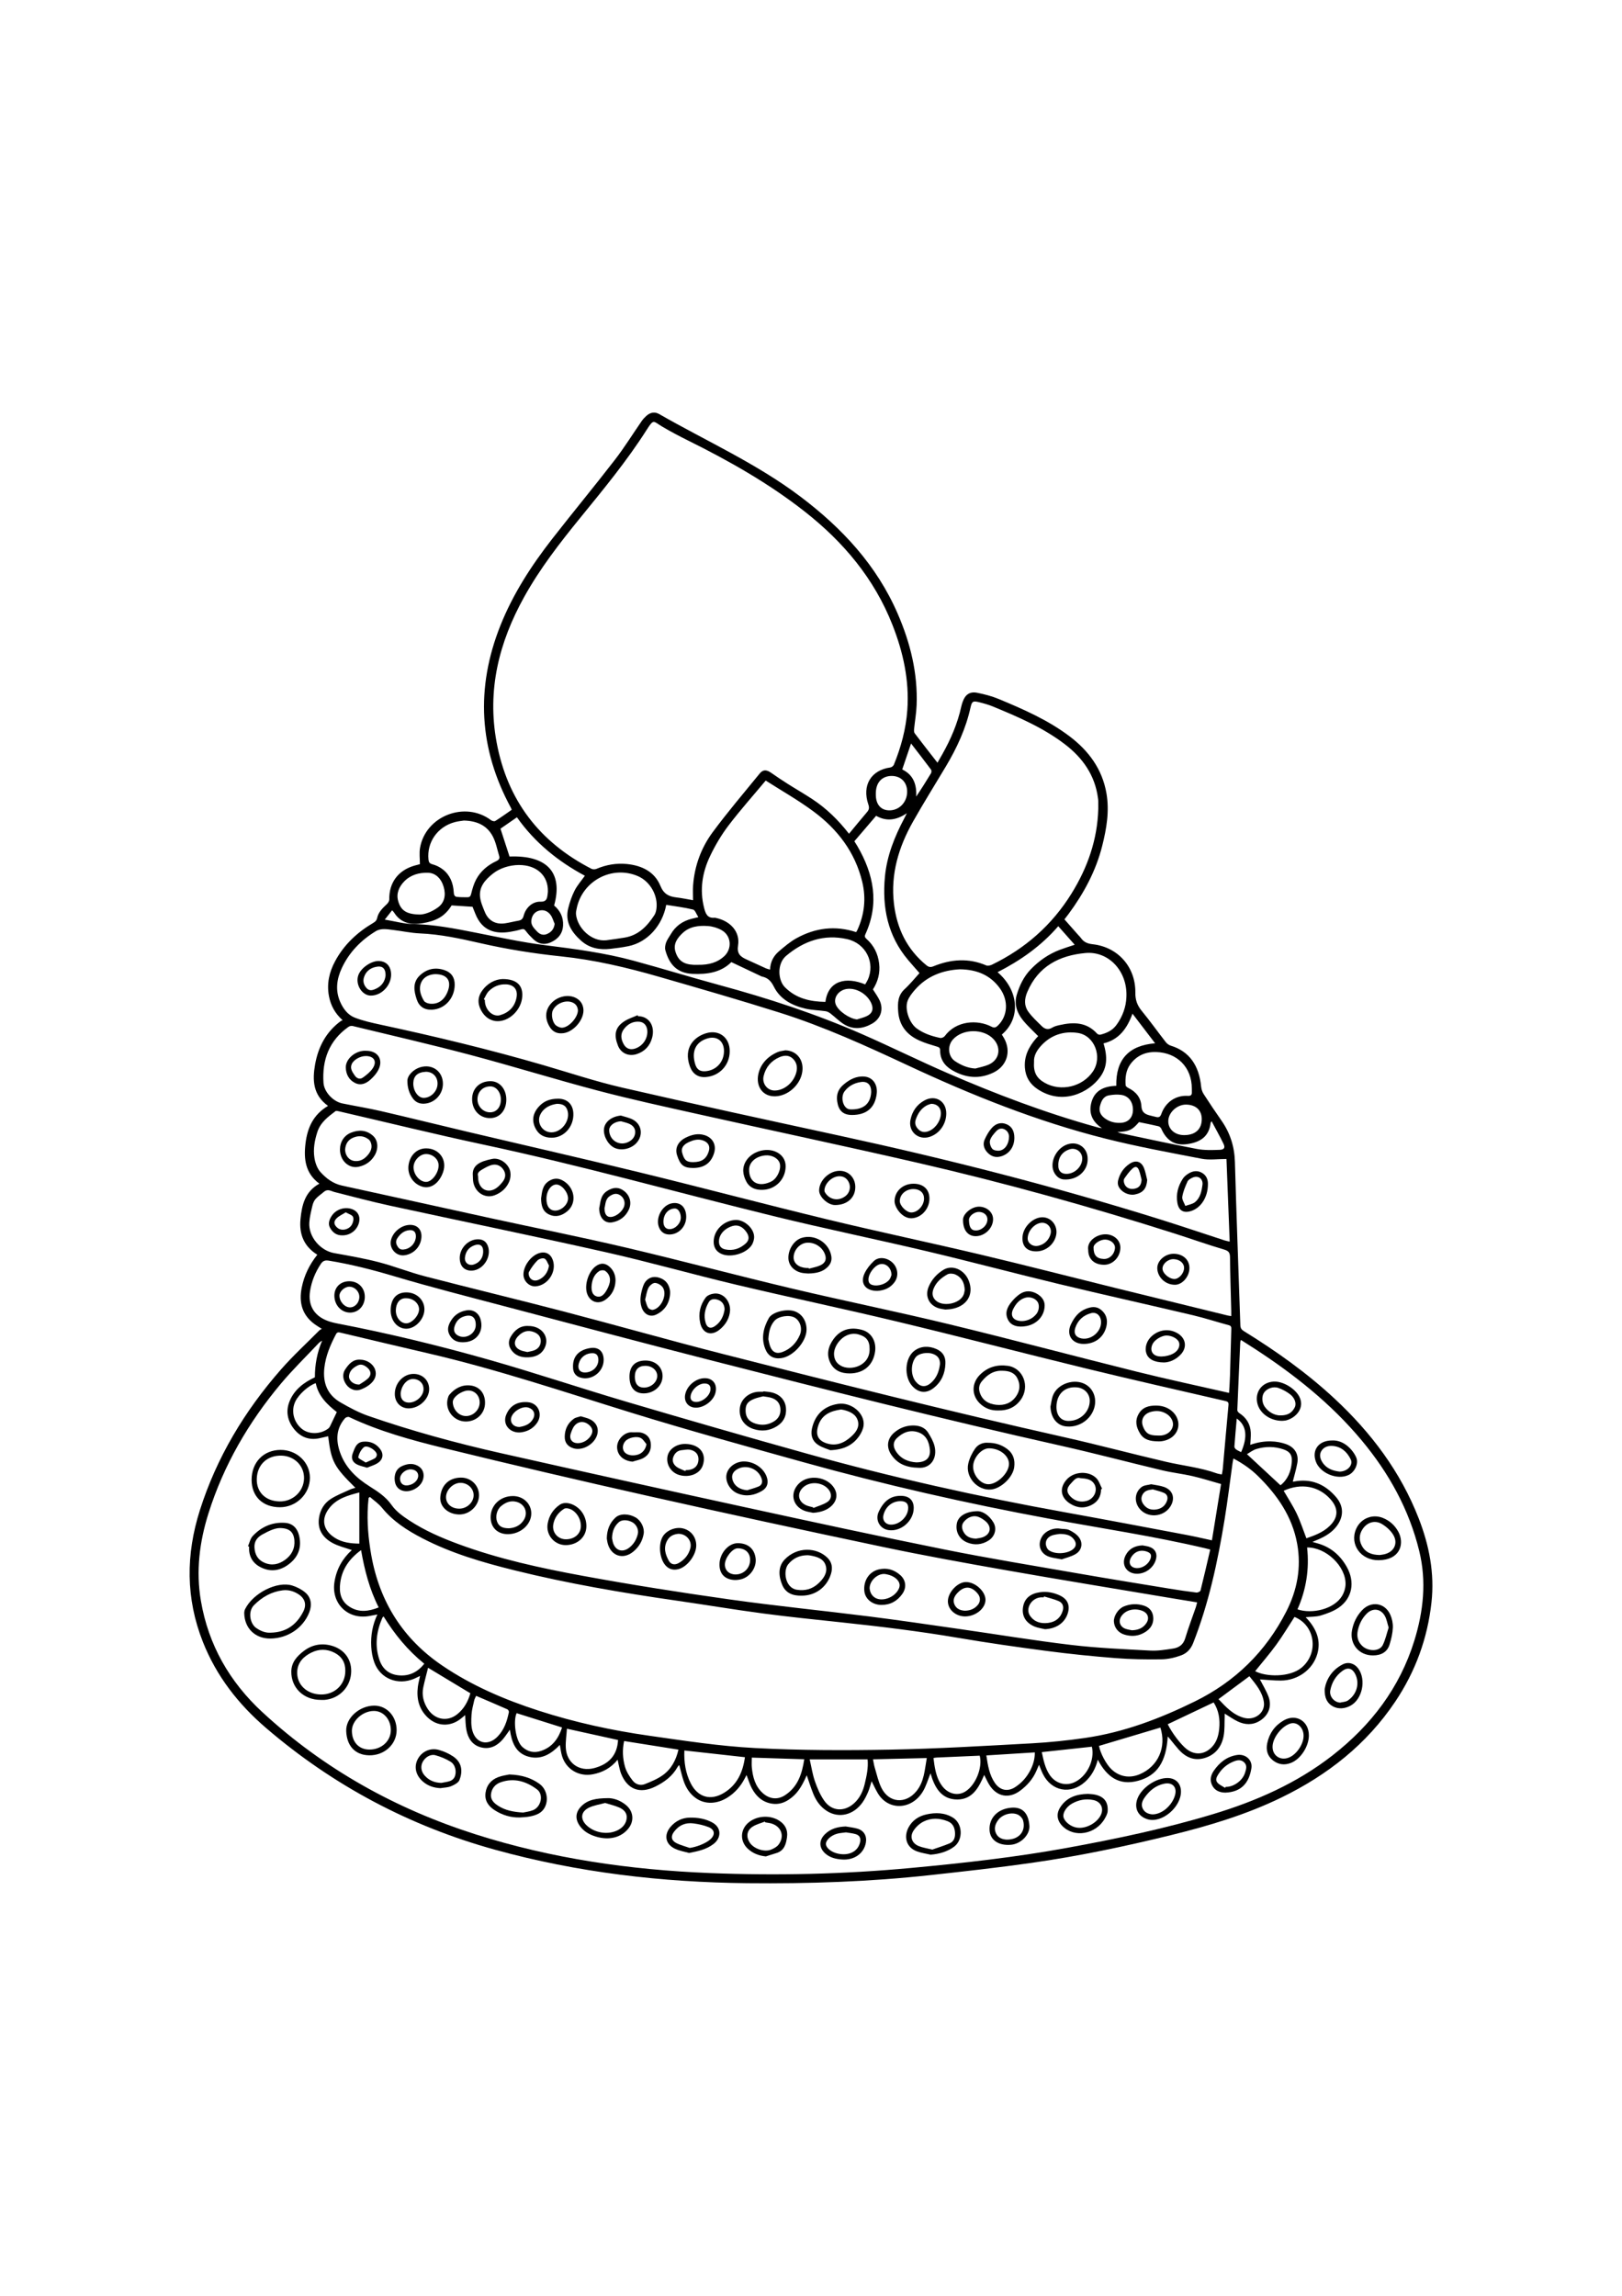 <?xml version="1.0" encoding="utf-8"?>
<!-- Generator: Adobe Illustrator 27.5.0, SVG Export Plug-In . SVG Version: 6.00 Build 0)  -->
<svg xmlns="http://www.w3.org/2000/svg" xmlns:xlink="http://www.w3.org/1999/xlink" viewBox="0 0 4000 4000" width="595" height="842" preserveAspectRatio="xMidYMid meet" data-scaled="true">
<rect style="fill:#FFFFFF;" width="4000" height="4000"/>
<g>
	<path d="M808.948,1896.327c-37.349-26.88-38.722-63.755-31.938-102.01c7.667-43.235,27.018-80.349,63.273-107.059
		c1.096-0.808,2.532-1.155,4.699-2.108c-19.054-17.064-29.372-36.49-33.721-59.258c-5.852-30.634,0.586-59.156,15.02-86.076
		c21.844-40.741,54.362-71.169,93.834-94.435c5.329-3.141,8.607-6.021,10.054-12.62c3.168-14.448,13.724-24.301,24.072-34.161
		c2.865-2.73,5.771-7.278,5.705-10.94c-0.741-41.448,21.578-71.91,62.034-83.682c4.269-1.242,8.596-2.288,13.556-3.6
		c0-13.602-1.926-27.268,0.315-40.213c13.654-78.875,111.26-116.493,175.163-68.176c2.577,1.948,8.069,3.32,10.293,1.921
		c13.716-8.625,26.883-18.124,40.598-27.585c-0.781-1.978-1.228-3.578-2-5.001c-78.925-145.474-87.152-295.039-26.136-448.679
		c31.174-78.497,76.693-148.506,128.283-214.683c50.802-65.168,103.526-128.843,154.047-194.223
		c23.839-30.851,44.43-64.206,66.683-96.294c3.12-4.499,7.031-8.571,11.095-12.271c9.387-8.546,20.495-10.96,31.59-4.606
		c116.805,66.89,240.445,122.018,348.641,203.734c102.616,77.5,187.948,169.112,239.746,288.676
		c31.157,71.92,49.65,146.572,46.602,225.481c-0.758,19.619-4.273,39.123-6.208,58.711c-0.345,3.494-0.374,8.067,1.523,10.573
		c18.13,23.948,36.706,47.558,56.126,72.512c4.288-7.493,8.051-13.988,11.738-20.525c20.987-37.212,37.76-76.098,46.961-118.009
		c0.886-4.036,2.16-8.009,3.541-11.91c6.254-17.679,17.521-25.642,35.816-21.985c17.841,3.567,35.811,8.206,52.569,15.159
		c61.006,25.312,121.674,51.868,174.783,91.891c47.241,35.6,81.008,81.04,91.324,140.986c7.561,43.932,0.215,86.877-10.458,129.294
		c-15.576,61.901-45.322,117.007-83.023,168.081c-3.071,4.16-6.311,8.195-10.155,13.172c11.464,12.995,22.826,25.886,34.206,38.763
		c2.061,2.332,4.494,4.396,6.236,6.939c7.056,10.305,16.116,14.214,29.12,15.642c62.385,6.853,106.054,56.115,105.31,119.279
		c-0.21,17.868,4.494,31.31,15.585,44.829c20.6,25.11,39.481,51.625,59.462,77.255c2.953,3.788,7.602,7.255,12.147,8.647
		c46.238,14.162,69.948,49.088,75.076,101.279c0.604,6.152,2.754,12.759,6.086,17.932c14.222,22.075,28.839,43.915,43.91,65.422
		c21.614,30.845,32.221,64.422,33.271,102.495c3.698,134.105,9.031,268.165,13.408,402.252c0.24,7.351,3.015,10.982,8.843,14.582
		c79.587,49.154,155.631,103.118,224.217,167.031c89.689,83.578,161.923,179.393,206.762,294.545
		c25.99,66.748,39.379,135.388,31.516,207.06c-9.745,88.824-39.493,170.381-89.428,244.836
		c-70.963,105.808-167.23,181.05-280.605,236.289c-86.859,42.319-178.766,69.759-272.189,92.715
		c-113.801,27.964-228.453,52.031-344.474,68.526c-82.778,11.769-165.943,20.985-249.072,30.09
		c-150.075,16.436-300.708,21.496-451.609,19.932c-210.762-2.185-418.734-26.302-622.187-82.555
		c-210.314-58.149-398.983-158.017-564.697-300.285c-68.111-58.475-122.138-127.619-155.534-211.943
		c-42.572-107.492-42.107-215.749-7.438-324.859c41.372-130.206,110.389-244.717,199.981-346.948
		c29.556-33.727,62.808-64.216,94.433-96.124c1.426-1.439,3.474-2.262,6.25-4.014c-7.009-4.509-12.259-7.551-17.151-11.088
		c-31.542-22.809-39.715-53.943-32.329-90.729c5.969-29.726,18.698-56.242,38.422-80.927c-32.963-20.382-45.112-50.62-41.514-87.602
		c3.395-34.895,10.903-68.013,46.56-87.59c-34.831-25.64-38.866-61.201-34.145-99.552
		C758.11,1950.46,772.409,1917.891,808.948,1896.327z M2093.712,1225.379c15.576-18.771,29.936-36.433,44.737-53.719
		c5.077-5.929,5.522-11.054,2.948-18.576c-16.093-47.046,6.625-84.58,54.156-91.144c3.228-0.446,7.534-3.623,8.741-6.587
		c17.688-43.45,29.937-88.314,33.257-135.307c5.149-72.888-10.202-142.234-36.662-209.595
		c-44.891-114.286-121.062-204.653-216.499-279.543c-88.748-69.641-186.471-124.93-287.318-174.944
		c-21.637-10.73-43.059-22.029-63.836-34.321c-22.252-13.165-20.706-20.124-38.078,7.213
		c-48.923,76.989-106.794,147.04-164.221,217.56c-50.441,61.94-99.424,125.072-138.351,195.218
		c-62.04,111.793-91.75,229.354-67.981,357.921c26.48,143.229,105.39,246.045,233.875,312.192c3.339,1.719,8.833,1.732,12.344,0.24
		c24.08-10.238,49.21-14.565,75.019-11.999c36.517,3.63,68.278,18.614,82.68,53.698c8.3,20.22,20.611,26.386,39.304,28.626
		c13.81,1.656,27.471,4.551,41.289,6.91c0-13.531-0.75-25.291,0.131-36.928c3.639-48.093,19.974-92.452,48.233-130.696
		c36.723-49.699,76.916-96.845,116.007-144.771c8.28-10.151,16.754-9.709,28.33-1.667c13.315,9.251,26.771,18.323,40.465,26.999
		c20.427,12.942,41.46,24.951,61.619,38.288C2037.891,1162.935,2066.89,1190.996,2093.712,1225.379z M867.606,2991.485
		c-15.83-5.621-32.221-9.403-46.595-17.001c-24.486-12.942-38.753-33.262-34.29-62.692c2.945-19.422,12.649-35.807,28.818-46.216
		c14.91-9.598,31.911-15.975,48.098-23.542c3.793-1.773,8.019-2.62,12.698-4.099c-53.184-52.672-59.195-64.211-67.109-127.142
		c-7.464,1.725-14.947,3.654-22.513,5.166c-25.229,5.041-45.941-3.373-61.622-22.957c-16.575-20.7-20.947-44.615-10.661-69.193
		c11.758-28.097,34.666-45.552,62.13-58.345c-0.176-30.967,5.486-61.209,17.867-90.372c-3.736,2.023-6.729,4.303-9.272,7.007
		c-31.018,32.983-63.604,64.661-92.626,99.321c-79.545,94.997-140.906,200.539-178.349,319.258
		c-22.265,70.595-31.258,142.453-18.76,215.919c18.548,109.021,70.991,200.004,151.603,274.49
		c152.078,140.522,329.29,238.654,525.681,301.224c187.479,59.73,380.969,87.562,577.266,95.451
		c165.712,6.661,331.295,2.821,496.474-12.513c129.06-11.98,257.873-26.35,385.477-49.646
		c121.037-22.097,241.384-47.431,359.307-82.982c106.317-32.052,206.959-76.261,295.103-145.073
		c94.97-74.141,165.506-166.381,201.485-282.611c22.42-72.429,30.447-146.134,12.213-220.918
		c-25.052-102.749-74.982-192.704-142.372-273.426c-75.215-90.094-165.94-162.143-263.851-225.749
		c-10.922-7.095-21.941-14.041-33.539-21.455c-0.872,2.672-1.584,3.905-1.642,5.167c-2.544,55.927-5.097,111.853-7.298,167.794
		c-0.096,2.449,2.529,5.905,4.849,7.405c17.466,11.296,27.316,27.146,28.358,47.835c0.505,10.03-0.755,20.148-1.224,30.412
		c36.768-13.118,67.935-9.015,87.875-1.881c21.581,7.721,32.063,24.524,28.099,46.928c-2.73,15.434-7.386,30.527-11.16,45.683
		c-0.469,0,0.914,0.225,2.2-0.032c42.536-8.526,76.935,5.991,104.439,38.014c19.396,22.583,19.391,48.434,1.428,72.047
		c-11.216,14.745-26.391,24.141-43.013,31.522c-4.947,2.197-9.96,4.243-16.571,7.049c5.434,1.556,8.962,2.592,12.504,3.578
		c32.465,9.038,56.063,29.338,72.278,58.267c20.824,37.153,13.389,77.271-20.078,100.303c-13.029,8.967-28.841,14.65-44.155,19.286
		c-11.462,3.47-24.157,2.864-37.231,4.165c2.901,3.192,5.278,5.62,7.447,8.222c20.139,24.153,30.3,50.953,21.198,82.555
		c-11.015,38.247-47.79,65.357-90,65.505c-17.505,0.061-35.017-1.878-51.509-2.847c6.758,13.282,15.356,27.162,21.089,42.139
		c9.123,23.834,0.246,46.725-21.417,60.008c-17.838,10.938-36.427,10.058-54.516,1.401c-11.033-5.279-21.096-12.586-32.014-19.237
		c0,2.481,0.087,4.742-0.014,6.994c-0.722,16.169,0.36,32.689-2.645,48.426c-5.053,26.466-20.247,46.237-47.081,54.18
		c-25.85,7.651-46.782-2.04-63.979-21.283c-7.128-7.977-13.634-16.51-20.451-24.766c-1.769-2.142-3.646-4.196-6.29-7.227
		c-3.677,62.474-25.908,96.449-72.875,109.259c-47.574,12.977-77.936-10.576-99.592-51.992
		c-5.564,22.097-15.346,39.956-31.166,54.429c-35.477,32.456-83.077,23.74-104.383-19.437c-3.472-7.035-6.125-14.474-9.422-22.362
		c-2.303,5.322-4.363,10.045-6.393,14.781c-8.688,20.273-22.834,36.271-40.267,49.194c-27.553,20.426-57.337,14.744-75.655-14.155
		c-4.946-7.803-8.558-16.452-12.889-24.92c-12.956,30.852-28.765,60.62-66.24,60.651c-40.309,0.033-56.381-30.796-66.119-64.557
		c-6.473,15.614-10.836,32.024-19.432,45.792c-28.08,44.979-84.822,46.455-110.522,3.403c-5.601-9.382-10.066-19.443-15.306-29.685
		c-2.983,9.309-5.153,18.312-8.753,26.701c-3.792,8.838-8.129,17.669-13.656,25.494c-21.933,31.056-57.711,39.778-87.131,21.656
		c-16.553-10.197-27.275-25.439-34.4-43.044c-6.014-14.859-10.722-30.247-16.038-45.487c-13.96,31.843-25.376,47.391-44.129,60.01
		c-12.513,8.421-26.209,12.301-41.278,10.057c-23.57-3.511-39.318-17.921-50.024-38.008c-5.35-10.037-8.546-21.222-13.027-32.684
		c-1.855,3.503-3.426,6.473-4.998,9.441c-10.072,19.023-23.826,34.636-42.163,46.157c-26.277,16.51-55.622,17.235-78,1.301
		c-14.9-10.61-24.301-25.527-30.06-42.523c-4.255-12.56-7.102-25.597-10.583-38.45c-0.562,0.211-1.369,0.265-1.716,0.692
		c-1.087,1.338-2.111,2.753-2.964,4.25c-12.663,22.238-32.113,36.593-54.594,47.667c-37.887,18.663-68.81,7.136-84.399-32.148
		c-2.901-7.309-4.223-15.253-6.159-22.933c-0.808-3.206-1.314-6.488-2.26-11.263c-16.605,20.561-37.131,31.49-61.402,36.055
		c-33.763,6.351-65.182-11.765-75.57-44.539c-2.747-8.667-3.629-17.925-5.553-27.869c-20.931,21.636-45.063,37.137-76.174,29.183
		c-32.874-8.405-42.558-35.863-47.056-66.716c-6.58,8.983-11.719,17.201-18.038,24.382c-14.229,16.171-32.193,24.751-53.663,19.001
		c-21.313-5.707-31.688-22.588-35.548-43.155c-2.182-11.626-2.084-23.679-3.067-36.232c-3.971,3.298-7.735,6.663-11.74,9.711
		c-25.877,19.697-57.852,18.173-81.161-4.386c-21.32-20.634-27.313-46.539-23.727-75.115c1.084-8.638,3.456-17.115,5.487-26.861
		c-5.722,2.744-9.979,4.983-14.388,6.869c-40.198,17.189-83.42,0.223-98.319-39.73c-4.622-12.393-6.973-26.112-7.715-39.372
		c-1.515-27.092,3.029-53.505,15.118-79.193c-7.794,1.469-14.458,2.851-21.166,3.969c-52.467,8.75-92.834-31.615-84.678-83.986
		C829.744,3038.527,844.44,3012.441,867.606,2991.485z M912.302,2860.465c-1.064,0.753-2.128,1.506-3.193,2.259
		c-0.588,6.158-1.34,12.305-1.738,18.475c-2.665,41.304,1.001,82.164,8.236,122.836c20.476,115.107,78.245,206.47,175.001,272.152
		c73.177,49.675,153.82,84.127,237.696,111.233c89.332,28.87,180.858,48.769,273.634,61.916
		c86.183,12.212,172.607,25.611,259.362,30.187c111.44,5.878,223.363,6.002,334.992,3.931
		c116.121-2.155,232.176-9.219,348.185-15.506c44.113-2.391,88.245-7.043,131.975-13.377
		c95.332-13.81,184.367-47.705,270.298-89.993c99.358-48.896,174.792-122.621,225.264-221.435
		c26.906-52.677,37.493-108.296,26.986-166.863c-12.094-67.409-49.268-120.802-97.078-167.68
		c-17.568-17.225-37.724-31.085-60.314-42.951c-0.841,4.674-1.618,8.296-2.131,11.955c-6.476,46.193-12.015,92.537-19.544,138.557
		c-16.981,103.791-38.886,206.364-77.561,304.74c-5.871,14.933-15.869,24.993-29.034,29.932
		c-15.533,5.827-32.698,9.759-49.222,10.001c-37.989,0.557-76.141-0.056-114.001-3.057c-56.474-4.476-112.908-10.239-169.076-17.605
		c-72.961-9.569-145.861-19.981-218.395-32.335c-95.474-16.26-191.478-27.878-287.712-38.142
		c-64.609-6.891-129.281-13.441-193.681-21.987c-70.551-9.362-140.77-21.198-211.223-31.328
		c-135.152-19.434-269.643-42.301-402.267-75.214c-77.937-19.342-154.828-41.758-226.506-78.958
		c-37.319-19.369-72.286-41.826-99.347-75.137C933.645,2876.898,922.258,2869.263,912.302,2860.465z M3024.583,2027.228
		c-22.075,0-42.177,3.086-60.986-0.536c-79.676-15.347-159.636-30.035-238.262-49.847
		c-168.398-42.432-329.122-106.916-486.096-180.221c-103.73-48.441-207.725-95.905-316.959-130.347
		c-98.474-31.05-197.739-59.64-296.964-88.243c-79.076-22.795-159.109-41.714-241.188-50.266
		c-67.439-7.027-134.219-17.664-200.35-32.789c-48.818-11.165-97.744-21.766-148.164-23.926c-21.927-0.939-43.673-5.73-65.549-8.373
		c-14.603-1.764-30.209-5.067-43.345,2.932c-36.461,22.204-65.57,51.832-83.804,90.973c-12.607,27.063-16.384,54.961-4.006,83.258
		c7.516,17.182,18.93,32.391,36.398,39.08c20.206,7.738,41.68,12.548,62.929,17.115c134.781,28.973,268.758,61.114,401.159,99.657
		c64.989,18.919,129.393,40.477,195.26,55.629c178.726,41.115,358,79.875,537.227,118.781
		c265.122,57.553,527.792,124.425,786.792,205.348c54.041,16.885,107.676,35.071,161.519,52.591
		c3.48,1.132,7.146,1.697,12.329,2.896C3029.818,2161.537,3027.17,2093.603,3024.583,2027.228z M3036.374,2414.608
		c0-4.667,0.081-8.433-0.012-12.195c-1.09-44.253-2.588-88.501-3.052-132.761c-0.119-11.315-3.101-15.766-14.753-19.195
		c-40.72-11.982-80.729-26.357-121.193-39.241c-208.447-66.368-419.083-125.014-632.24-174.086
		c-181.437-41.77-363.615-80.31-545.335-120.866c-81.908-18.28-163.986-36.132-245.111-57.506
		c-105.523-27.802-209.823-60.237-315.303-88.217c-96.122-25.499-193.106-47.754-289.771-71.187
		c-3.108-0.753-7.596,0.265-10.25,2.141c-47.722,33.726-65.323,81.339-61.594,137.856c1.508,22.865,23.861,46.286,46.428,50.905
		c31.804,6.509,63.905,11.677,95.516,18.989c70.659,16.345,141.046,33.863,211.63,50.537
		c142.858,33.747,286.003,66.307,428.602,101.11c153.669,37.505,306.585,78.107,460.324,115.315
		c125.546,30.385,252.015,56.94,377.713,86.722c110.569,26.198,220.611,54.62,330.933,81.868
		c92.856,22.934,185.778,45.597,278.678,68.347C3030.158,2413.774,3032.82,2414.027,3036.374,2414.608z M2952.187,3120.45
		c-26.452-4.36-51.939-8.489-77.401-12.771c-131.517-22.121-263.159-43.528-394.496-66.671
		c-101.381-17.864-202.739-36.196-303.464-57.379c-192.687-40.523-385.148-82.19-577.265-125.332
		c-168.849-37.917-337.401-77.269-505.483-118.44c-79.405-19.45-158.568-41.106-233.052-76.359
		c-2.429-1.149-7.935,0.418-9.877,2.607c-22.156,24.971-23.098,53.779-12.901,83.584c12.941,37.827,40.197,63.968,73.115,84.645
		c20.298,12.75,40.136,25.796,54.164,45.79c11.586,16.513,27.739,27.765,44.215,38.573c37.799,24.795,79.053,42.635,121.229,58.194
		c99.23,36.606,202.37,58.989,305.926,78.043c120.249,22.125,241.148,41.133,362.229,58.202
		c114.596,16.155,229.858,27.536,344.703,41.999c72.994,9.193,145.789,19.995,218.626,30.404
		c93.03,13.295,185.802,28.683,279.086,39.801c64.786,7.721,130.213,10.406,195.43,13.934c18.396,0.995,37.181-2.168,55.564-4.918
		c14.559-2.178,25.501-9.271,30.283-25.344c7.674-25.795,17.406-50.977,26.156-76.456
		C2950.39,3128.438,2951.227,3124.121,2952.187,3120.45z M3031.053,2603.967c0.837-15.507,1.814-28.833,2.228-42.176
		c1.189-38.362,2.129-76.733,3.231-115.098c0.138-4.824-0.266-8.102-6.331-9.72c-29.36-7.839-58.29-17.413-87.839-24.396
		c-110.256-26.054-220.868-50.616-331.017-77.108c-108.461-26.085-216.279-54.862-324.824-80.58
		c-126.031-29.861-252.986-55.889-378.758-86.767c-238.48-58.548-474.994-124.967-715.3-176.276
		c-119.21-25.453-237.616-54.676-356.403-82.116c-2.881-0.666-7-1.746-8.815-0.365c-18.389,13.996-36.97,27.595-44.646,51.401
		c-6.705,20.793-10.538,41.981-7.24,63.269c1.924,12.416,6.722,26.352,14.886,35.4c14.139,15.67,31.12,28.602,53.326,33.409
		c122.53,26.524,244.889,53.839,367.38,80.547c110.684,24.133,221.843,46.214,332.101,72.14
		c136.154,32.016,271.329,68.187,407.419,100.489c129.373,30.708,259.776,57.106,389.005,88.38
		c155.408,37.61,309.915,78.933,465.091,117.525C2878.928,2570.427,2953.952,2586.341,3031.053,2603.967z M3013.177,2805.094
		c0.913-5.256,1.906-9.263,2.27-13.326c4.718-52.666,9.237-105.351,14.129-158.001c0.643-6.919-2.01-8.475-8.195-9.905
		c-114.074-26.367-228.293-52.154-342.044-79.859c-155.713-37.925-310.805-78.416-466.641-115.816
		c-131.984-31.676-264.872-59.574-396.939-90.921c-107.531-25.523-213.941-55.888-321.736-80.163
		c-176.904-39.836-354.588-76.198-531.807-114.654c-45.876-9.955-91.291-22.064-136.804-33.633
		c-8.797-2.236-16.971-8.532-25.985-1.04c-7.075,5.881-14.861,11.12-20.973,17.873c-3.979,4.397-6.556,10.755-7.951,16.661
		c-3.242,13.735-6.797,27.638-7.701,41.635c-2.256,34.941,26.922,69.172,61.227,75.326c36.689,6.582,73.544,12.929,109.58,22.262
		c38.399,9.945,75.514,24.846,113.907,34.818c113.984,29.605,228.522,57.079,342.466,86.829
		c130.652,34.113,260.562,71.093,391.392,104.487c280.104,71.496,560.459,142.005,842.576,205.316
		c84.234,18.903,167.678,41.31,251.776,60.849c41.644,9.676,84.515,13.986,125.079,28.53
		C3004.319,2803.624,3008.146,2804.011,3013.177,2805.094z M3011.25,2828.634c-24.893-6.98-47.569-14.26-70.698-19.573
		c-24.552-5.639-49.783-8.356-74.28-14.19c-83.327-19.844-166.158-41.854-249.725-60.6
		c-290.232-65.107-578.61-137.767-866.726-211.481c-168.64-43.146-336.87-87.901-505.175-132.345
		c-90.816-23.982-181.912-47.126-271.901-73.939c-53.459-15.929-107.077-29.661-162.039-38.659
		c-8.972-1.469-14.48,0.406-19.702,8.329c-13.559,20.57-22.648,42.724-26.417,66.956c-5.299,34.065,9.358,59.735,41.491,72.499
		c8.284,3.29,17.124,5.49,25.902,7.18c125.584,24.167,249.844,54.241,372.769,89.121c114.25,32.417,226.911,70.386,340.829,104.027
		c147.383,43.523,295.049,86.144,443.081,127.404c210.068,58.55,422.68,106.196,637.321,144.859
		c99.929,18,199.676,37.014,299.465,55.781c20.625,3.879,41.073,8.698,63.278,13.441
		C2996.311,2920.693,3003.706,2875.121,3011.25,2828.634z M2984.549,2990.193c-5.39-1.386-8.649-2.285-11.936-3.063
		c-127.202-30.057-256.477-49.159-384.867-72.95c-203.926-37.789-406.061-83.582-605.863-139.216
		c-141.419-39.377-283.029-78.32-423.268-121.621c-166.348-51.363-331.331-107.128-501.151-146.564
		c-72.679-16.878-145.266-34.155-217.862-51.39c-4.872-1.156-8.237-1.429-11.033,3.882c-13.926,26.45-25.54,53.508-28.769,83.744
		c-3.909,36.593,7.797,65.927,39.982,84.453c22.037,12.683,44.842,24.995,68.755,33.288
		c106.819,37.042,215.826,66.825,326.07,91.646c200.847,45.221,401.869,89.685,603.033,133.471
		c163.351,35.556,326.751,70.989,490.64,103.941c110.386,22.194,221.605,40.285,332.555,59.615
		c74.196,12.927,148.559,24.894,222.878,37.102c22.146,3.638,44.365,6.907,66.636,9.643c3.29,0.404,9.61-2.451,10.22-4.881
		C2968.898,3058.165,2976.469,3024.846,2984.549,2990.193z M2708.463,1163.999c0-6.568,0.071-13.136-0.037-19.702
		c-0.04-2.407-0.464-4.813-0.781-7.21c-7.396-55.865-37.462-98.456-80.745-131.729c-53.873-41.414-116.007-68.019-178.343-93.754
		c-10.8-4.459-22.232-7.578-33.595-10.432c-15.521-3.898-18.206-2.417-21.645,13.16c-11.46,51.918-33.481,99.354-60.504,144.713
		c-27.052,45.407-55.147,90.221-81.142,136.223c-35.413,62.67-55.669,129.434-47.14,202.505
		c7.103,60.855,31.937,112.469,80.094,151.848c5.875,4.804,10.397,5.35,17.492,2.463c42.936-17.47,86.222-20.85,129.993-2.146
		c3.876,1.656,10.183,0.184,14.381-1.854c81.941-39.763,147.776-97.611,195.92-175.247
		C2682.131,1308.788,2706.344,1239.845,2708.463,1163.999z M2609.765,1453.298c-42.298,48.904-93.176,84.54-149.66,113.368
		c51.464,43.879,58.792,112.731,10.515,153.824c1.786,2.902,3.698,5.78,5.385,8.785c18.559,33.064,7.048,69.285-26.95,85.302
		c-34.459,16.234-67.644,12.803-100.135-5.76c-19.243-10.994-30.515-26.787-30.457-49.367c0.016-6.303-2.757-7.791-8.154-9.407
		c-14.522-4.348-29.229-8.617-43-14.829c-30.965-13.969-50.018-37.068-52.357-72.353c-1.341-20.222-0.848-38.882,15.842-54.29
		c14.032-12.953,26.107-28.026,36.781-39.684c-8.929-10.237-18.597-21.044-27.963-32.107
		c-50.633-59.806-64.495-129.949-57.274-205.811c4.902-51.488,23.797-98.44,47.738-143.662c1.733-3.274,3.341-6.614,6.349-12.586
		c-26.317,17.761-50.684,20.651-75.82,6.393c-17.98,21.023-35.66,41.696-53.453,62.5c0.01,0.094-0.061,0.505,0.103,0.771
		c2.353,3.821,4.841,7.563,7.099,11.439c40.469,69.46,54.65,141.35,19.671,217.582c-2.397,5.223-0.943,7.858,2.928,11.291
		c18.093,16.048,28.069,36.316,31.038,60.333c2.935,23.74-3.075,45.169-15.286,64.118c5.893,9.54,12.267,17.86,16.525,27.149
		c10.229,22.317,2.863,44.947-18.346,57.138c-22.864,13.141-46.755,15.722-69.855,1.424c-11.864-7.343-21.81-17.735-32.958-26.314
		c-3.488-2.684-7.91-5.041-12.18-5.666c-16.392-2.4-33.233-2.568-49.287-6.262c-33.074-7.611-62.734-23.032-78.268-54.388
		c-7.143-14.419-15.378-22.059-29.911-24.979c-0.331-0.066-0.637-0.265-0.949-0.413c-24.251-11.478-48.501-22.956-73.913-34.984
		c-25.684,25.59-59.384,30.62-96.051,28.906c-37.309-1.745-57.019-22.666-66.708-58.422c-1.568-5.784-0.219-13.104,1.896-18.948
		c2.534-7.003,7.398-13.15,11.147-19.728c11.815-20.734,29.672-33.257,52.634-38.876c4.265-1.044,8.545-2.026,15.8-3.741
		c-4.966-7.436-8.008-17.541-13.21-18.813c-21.668-5.301-43.986-7.942-66.063-11.559c-9.58,51.545-46.662,92.322-93.26,101.848
		c-14.537,2.972-29.327,4.875-44.08,6.582c-26.839,3.105-51.89-1.48-72.666-20.089c-23.873-21.382-40.149-46.401-31.615-80.266
		c3.764-14.938,8.812-29.905,15.786-43.578c6.492-12.725,16.317-23.749,25.202-36.265c-65.979-35.291-123.517-81.754-167.522-144.12
		c-15.087,10.419-28.893,19.954-40.62,28.053c7.83,24.107,15.015,46.229,22.301,68.661c92.623-3.583,132.553,39.562,110.002,120.756
		c14.972,12.706,23.06,29.075,22.084,48.972c-0.999,20.375-12.471,34.018-30.627,42.012c-15.914,7.006-30.51,3.859-42.933-8.109
		c-6.435-6.199-12.861-12.61-18.073-19.807c-3.497-4.828-6.253-5.89-11.873-4.203c-8.907,2.674-18.098,4.614-27.293,6.083
		c-35.943,5.745-68.523-1.799-85.411-44.216c-2.53-6.354-5.088-12.697-7.042-17.569c-17.241-1.133-33.844-2.225-51.612-3.393
		c-17.877,29.161-40.656,38.489-71.236,43.879c-27.872,4.913-53.999,0.391-70.831-26.535c-0.877-1.403-2.211-2.52-4.7-5.294
		c-5.862,7.459-11.257,14.325-18.051,22.97c25.212,4.168,47.155,10.453,69.218,10.911c52.236,1.083,102.928,11.008,153.824,21.038
		c57.252,11.282,114.433,23.868,172.241,31.143c73.472,9.247,146.748,18.81,218.265,38.218
		c70.988,19.264,141.307,40.991,212.299,60.241c119.88,32.507,237.651,71.107,351.459,120.956
		c70.557,30.905,139.631,65.206,210.292,95.858c119.562,51.864,241.296,98.058,367.049,132.99c2.331,0.647,4.651,1.359,7.015,1.852
		c2.317,0.484,4.684,0.726,7.029,1.075c-22.367-14.94-32.771-34.781-26.804-60.848c7.287-31.838,31.036-42.691,62.071-43.618
		c-1.355-64.659,30.568-99.552,95.753-104.872c-19.202-25.141-37.047-48.505-55.79-73.044c-13.307,36.691-33.445,64.24-71.461,73.29
		c10.703,34.835,8.388,59.647-8.212,82.762c-27.271,37.974-92.395,71.491-154.627,29.877
		c-18.594-12.433-29.238-29.494-31.024-52.363c-2.244-28.728,9.548-51.655,27.455-72.488c2.123-2.47,4.462-4.756,5.313-5.657
		c-13.418-13.848-26.904-25.837-38.021-39.723c-14.381-17.962-21.682-39.235-14.879-62.147
		c6.912-23.278,17.576-45.334,34.672-63.012c20.374-21.068,44.183-37.677,71.833-48.101c11.522-4.344,23.336-7.915,36.463-12.323
		C2636.935,1483.915,2623.978,1469.313,2609.765,1453.298z M1888.324,1094.228c-30.93,37.044-62.723,72.681-91.561,110.567
		c-17.635,23.167-32.797,48.8-45.389,75.088c-19.373,40.446-26.443,83.33-15.048,128.063c3.643,14.299,8.027,26.251,26.096,24.491
		c0.999-0.097,2.055,0.24,3.068,0.457c36.092,7.704,59.971,34.342,54.652,67.735c-3.172,19.915,5.103,27.325,19.498,34.043
		c16.552,7.725,33.178,15.296,49.836,22.793c2.686,1.209,5.702,1.686,9.581,2.791c0.676-18.944,8.596-33.827,21.916-45.117
		c13.638-11.559,27.492-23.492,43.012-32.081c46.484-25.723,95.673-32.036,147.322-15.175c1.083-1.829,2.272-3.471,3.094-5.28
		c17.298-38.081,21.812-77.448,12.036-118.315c-17.657-73.807-61.301-130.285-120.847-174.342
		C1968.524,1142.522,1928.081,1119.665,1888.324,1094.228z M2777.759,1628.892c3.69-64.369-43.649-114.783-101.095-109.451
		c-64.312,5.969-116.311,32.625-143.279,96.06c-7.272,17.106-8.1,33.646,2.326,48.307c9.451,13.289,21.894,24.542,33.606,36.098
		c7.384,7.286,15.872,9.535,25.926,3.31c5.42-3.355,12.203-4.839,18.573-6.277c33.952-7.666,66.088-7.266,91.766,21.324
		c1.655,1.842,5.693,3.066,8.095,2.466c15.343-3.83,29.309-10.146,39.188-23.414
		C2769.095,1675.512,2776.917,1650.907,2777.759,1628.892z M2367.412,1559.567c-42.12,2.095-82.108,16.4-112.309,51.942
		c-6.638,7.812-13.344,16.426-16.868,25.849c-7.735,20.688,4.336,54.755,22.363,67.94c17.395,12.722,37.415,19.239,58.15,23.539
		c3.309,0.686,8.968-1.727,11.041-4.545c28.302-38.489,80.769-41.145,115.194-23.314c6.52,3.377,10.273,2.508,15.244-2.115
		c24.901-23.157,27.847-61.75,5.398-92.681C2442.413,1574.199,2409.685,1560.191,2367.412,1559.567z M1495.021,1487.998
		c15.362-2.215,30.784-4.079,46.072-6.716c33.724-5.818,55.096-28.298,72.687-55.338c2.721-4.183,4.133-9.588,4.892-14.617
		c4.918-32.618-14.928-68.072-45.145-81.275c-63.579-27.781-137.464,10.976-151.366,79.465c-0.955,4.707-2.176,9.641-1.704,14.311
		C1423.902,1457.905,1458.546,1491.798,1495.021,1487.998z M2133.584,1596.764c2.28-3.977,4.592-7.379,6.287-11.064
		c19.252-41.863-4.293-90.18-50.975-100.579c-56.686-12.629-106.105,4.234-150.036,41.102c-23.26,19.52-20.367,60.173-3.406,77.334
		c27.867,28.195,62.537,35.725,100.09,36.382C2042.384,1587.137,2086.367,1577.281,2133.584,1596.764z M1143.935,1192.815
		c-5.243,0.872-13.914,1.614-22.199,3.811c-42.677,11.316-69.473,49.711-65.083,92.332c0.675,6.552,2.649,9.806,9.955,11.764
		c9.051,2.425,18.193,6.911,25.57,12.705c17.901,14.059,25.531,33.886,26.777,56.154c0.333,5.956,1.742,10.775,7.804,11.448
		c8.794,0.977,17.731,0.905,26.605,0.851c5.702-0.035,7.339-3.485,8.744-9.105c2.97-11.885,6.367-24.067,12.117-34.768
		c11.096-20.649,28.598-35.312,49.791-45.181c6.026-2.806,8.938-6.318,7.002-12.676c-4.895-16.076-7.912-33.186-15.558-47.862
		C1201.535,1205.561,1177.215,1193.606,1143.935,1192.815z M1279.361,1302.42c-22.342,0.12-46.858,7.669-63.848,21.264
		c-18.242,14.596-34.243,31.699-31.677,57.174c1.274,12.644,6.798,25.074,11.65,37.096c8.691,21.533,26.448,31.543,49.466,28.313
		c11.258-1.58,22.302-4.637,33.526-6.529c7.353-1.24,10.939-4.691,12.896-12.261c5.246-20.301,22.112-35.221,41.413-34.585
		c12.853,0.424,16.134-5.493,17.365-15.748c0.37-3.081,0.939-6.161,1.014-9.25
		C1352.122,1328.388,1323.354,1302.185,1279.361,1302.42z M2939.159,1853.599c-0.052-52.301-35.89-88.499-88.031-90.048
		c-26.795-0.796-48.453,9.185-63.828,30.389c-10.855,14.971-12.771,33.341-11.395,51.599c0.181,2.4,3.93,5.284,6.671,6.616
		c18.92,9.189,31.079,23.985,32.201,44.851c0.726,13.505,7.399,18.952,18.398,22.201c5.943,1.756,12.049,2.956,18.063,4.482
		c6.81,1.727,10.236-0.474,12.738-7.553c10.253-29.001,35.25-46.222,65.113-44.569c8.426,0.466,10.408-2.555,10.091-9.679
		C2939.056,1859.13,2939.159,1856.362,2939.159,1853.599z M2550,1787.647c-1.766,25.713,6.093,40.334,26.461,51.847
		c39.694,22.435,93.042,9.917,118.641-27.84c24.458-36.073,4.215-89.287-37.623-95.291c-34.258-4.916-65.21,5.005-89.383,30.884
		C2557.1,1759.021,2549.039,1772.788,2550,1787.647z M1996.75,3507.574c4.335,18.725,7.004,36.98,12.965,54.089
		c5.826,16.72,12.993,33.703,23.16,48.022c18.498,26.052,49.11,27.654,73.023,6.371c14.545-12.946,22.282-29.873,26.599-48.152
		c4.624-19.574,9.131-39.402,7.096-60.329C2091.924,3507.574,2045.389,3507.574,1996.75,3507.574z M1837.088,3502.144
		c-50.22-5.571-99.404-11.028-149.377-16.572c-1.178,28.946,2.952,55.939,15.75,81.104c17.582,34.57,49.177,43.464,82.207,23.219
		C1818.012,3570.069,1831.919,3539.181,1837.088,3502.144z M3199.699,3137.568c35.507,12.267,91.041-0.181,110.505-33.966
		c4.633-8.041,7.738-18.089,8.016-27.321c1.338-44.523-48.094-91.959-94.803-91.213
		C3229.226,3037.99,3221.293,3088.915,3199.699,3137.568z M2861.604,3429.104c-50.968,15.214-101.098,30.177-151.369,45.182
		c3.06,17.424,17.448,44.906,30.522,57.449c19.377,18.589,44.89,23.107,70.021,12.401
		C2856.408,3524.696,2877.093,3477.058,2861.604,3429.104z M3095.326,3290.035c25.968,14.053,84.979,15.966,114.643-8.804
		c43.042-35.939,33.365-104.554-17.625-124.888c-14.972,22.991-28.976,46.47-44.971,68.505
		C3131.174,3247.166,3113.006,3268.054,3095.326,3290.035z M1720.58,1548.5c28.415,0.559,49.193-6.196,65.211-20.958
		c20.238-18.652,17.785-50.95-6.114-64.444c-9.876-5.576-21.847-9.239-33.148-10.114c-22.651-1.752-45.522,0.595-63.068,17.138
		c-12.935,12.196-23.958,26.807-17.612,46.533c6.99,21.726,20.068,30.62,44.379,31.821
		C1713.671,1548.647,1717.129,1548.5,1720.58,1548.5z M2285.551,3504.218c-44.849,1.072-88.443,2.114-132.685,3.171
		c1.614,7.766,2.454,14.213,4.323,20.346c5.113,16.769,8.734,34.357,16.417,49.905c18.458,37.351,59.638,40.762,86.186,8.529
		C2279.207,3562.597,2280.252,3533.59,2285.551,3504.218z M1539.14,3462.278c-4.801,21.99-3.575,43.475,2.353,63.98
		c3.498,12.096,10.947,23.644,18.834,33.7c7.095,9.047,18.745,13.067,29.982,8.53c15.201-6.137,30.85-12.507,44.055-21.933
		c20.861-14.891,32.655-36.739,38.81-63.059C1628.026,3476.349,1583.645,3469.323,1539.14,3462.278z M2992.931,3367.099
		c-38.202,18.141-75.699,35.947-113.19,53.75c10.244,21.105,31.397,49.111,45.871,60.717c20.529,16.461,44.923,14.599,63.065-4.534
		c11.823-12.468,16.209-27.866,17.953-44.265C3009.136,3409.18,3005.674,3386.806,2992.931,3367.099z M3165.655,2845.245
		c11.008,19.032,22.864,36.918,32.021,56.094c9.298,19.469,15.932,40.209,23.993,61.068c19.776-6.811,40.132-14.177,56.418-29.499
		c22.382-21.057,23.461-43.527,3.282-66.418C3252.354,2833.576,3208.778,2825.469,3165.655,2845.245z M1853.983,3503.123
		c0,8.917-0.674,16.882,0.126,24.695c2.401,23.442,8.214,45.685,26.454,62.42c16.695,15.317,36.884,17.564,55.143,5.743
		c32.063-20.756,42.227-53.236,47.664-88.734C1939.84,3505.859,1897.459,3504.509,1853.983,3503.123z M1035.616,1424.561
		c12.183-0.26,29.559-6.624,44.839-17.889c15.371-11.332,19.793-29.642,13.632-50.446c-6.131-20.704-20.047-34.289-38.94-34.732
		c-21.98-0.515-42.786,5.285-58.546,21.61c-12.498,12.946-19.702,29.397-14.872,47.325
		C988.3,1414.823,1002.667,1424.122,1035.616,1424.561z M1159.952,3344.531c-34.452-20.781-68.363-41.236-104.28-62.901
		c-3.95,15.978-8.408,32.061-11.831,48.362c-4.036,19.218,0.603,37.209,11.122,53.353c17.402,26.706,48.504,32.096,72.513,12.966
		C1144.58,3382.683,1154.313,3364.379,1159.952,3344.531z M1398.112,3431.929c-1.085,15.865-3.479,30.942-2.873,45.897
		c1.556,38.407,33.133,61.002,70.221,51.146c35.452-9.421,56.743-31.132,58.688-69.271
		C1483.193,3450.677,1441.894,3441.577,1398.112,3431.929z M945.867,3154.961c-1.403,1.664-2.568,2.547-3.071,3.715
		c-14.57,33.791-19.152,68.349-6.942,103.854c7.856,22.844,24.107,35.821,48.282,37.823c25.713,2.131,45.879-8.212,62.217-28.625
		C1005.417,3238.617,973.212,3199.177,945.867,3154.961z M2405.218,1804.213c10.848-3.064,22.171-5.018,32.453-9.409
		c26.807-11.45,32.497-41.16,12.721-62.769c-24.7-26.99-76.697-26.478-100.732,0.991c-13.821,15.796-11.508,41.712,5.556,53.041
		C2370.044,1795.913,2386.148,1803.066,2405.218,1804.213z M933.888,3132.896c-22.675-44.793-34.836-91.838-43.44-141.317
		c-28.911,21.085-46.926,46.645-51.385,80.417c-3.17,24.009,1.138,45.801,23.686,59.716
		C885.784,3145.931,909.226,3142.689,933.888,3132.896z M778.683,2579.951c-18.116,6.051-41.407,27.284-49.98,44.359
		c-11.503,22.909-5.065,51.316,15.434,68.11c17.57,14.394,45.909,14.183,65.439-0.635c1.783-1.353,3.277-3.394,4.271-5.426
		c5.399-11.028,10.6-22.153,16.747-35.095C807.827,2633.298,785.178,2612.633,778.683,2579.951z M2302.042,3504.101
		c0.789,5.977,1.37,11.37,2.231,16.718c3.039,18.877,7.594,37.256,19.516,52.811c14.551,18.986,37.398,24.517,55.776,13.75
		c25.984-15.223,44.128-59.062,36.542-89c-35.392,1.525-70.881,3.04-106.366,4.614
		C2307.427,3503.095,2305.131,3503.644,2302.042,3504.101z M2569.175,3489.625c4.2,20.132,8.169,39.323,19.326,56.06
		c13.667,20.501,38.2,28.125,59.916,18.76c31.55-13.605,52.042-54.691,44.249-88.186
		C2651.913,3480.671,2611.207,3485.076,2569.175,3489.625z M886.111,2975.583c0-42.382,0-83.602,0-126.146
		c-27.653,7.273-55.481,14.501-74.2,38.698c-20.715,26.778-15.355,54.032,12.948,72.525
		C843.908,2973.106,865.241,2975.239,886.111,2975.583z M2432.418,3497.745c3.779,24.89,7.374,48.118,21.232,68.091
		c12.51,18.03,31.198,22.07,49.685,10.198c16.595-10.656,29.193-25.153,38.098-42.855c6.719-13.357,10.715-27.258,10.476-42.887
		C2511.938,3492.785,2472.766,3495.228,2432.418,3497.745z M1174.161,3350.869c-1.733,3.983-3.814,7.283-4.611,10.869
		c-2.612,11.757-6.021,23.542-6.745,35.46c-0.8,13.184-1.366,27.203,2.167,39.668c9.066,31.985,39.181,38.248,62.314,14.229
		c16.239-16.861,23.235-38.001,27.695-60.209c0.401-2.001-1.851-5.929-3.826-6.803
		C1225.991,3372.953,1200.652,3362.218,1174.161,3350.869z M1274.118,3393.585c-8.59,17.18-3.813,68.036,14.84,83.981
		c13.558,11.59,28.516,14.63,45.355,9.012c28.145-9.389,43.004-30.717,51.813-57.744
		C1349.076,3417.175,1312.011,3405.51,1274.118,3393.585z M3004.941,3358.971c18.044,19.171,35.704,38.534,62.243,45.969
		c27.009,7.567,53.369-12.16,49.657-38.562c-3.625-25.779-20.642-44.866-35.712-63.856
		C3055.04,3321.852,3030.457,3340.065,3004.941,3358.971z M2987.943,1934.16c-2.084,3.156-2.388,3.409-2.418,3.691
		c-3.68,33.913-25.253,48.295-58.205,52.771c-30.153,4.096-50.557-8.789-63.388-37.915c-1.152-2.614-4.217-5.508-6.897-6.14
		c-15.621-3.686-31.391-6.736-48.153-10.217c-17.047,19.547-23.79,22.866-53.347,24.599c4.422,1.386,7.246,2.537,10.181,3.153
		c61.868,12.967,123.618,26.566,185.709,38.365c18.361,3.489,37.731,2.904,56.564,2.199c11.268-0.422,13.849-5.531,9.164-15.161
		C3008.3,1971.303,2998.315,1953.652,2987.943,1934.16z M3157.812,2831.738c17.531-13.728,26.196-34.084,27.873-57.804
		c1.171-16.574-4.371-25.152-20.185-30.626c-22.207-7.687-44.952-7.72-67.22-0.974c-8.791,2.663-16.498,8.903-23.207,12.675
		C3103.354,2781.236,3130.313,2806.237,3157.812,2831.738z M2159.862,1128.087c-0.283,24.421,11.868,39.181,32.607,39.606
		c24.793,0.508,44.481-19.685,44.641-45.786c0.143-23.307-15.305-39.371-38.932-39.049
		C2176.705,1083.15,2159.205,1097.276,2159.862,1128.087z M2113.497,1683.122c8.085-2.67,16.563-4.526,24.171-8.188
		c13.863-6.672,17.244-17.707,10.949-31.807c-9.757-21.852-35.738-38.209-59.608-35.248c-20.9,2.592-34.69,21.916-27.844,38.712
		C2067.817,1662.919,2095.409,1681.539,2113.497,1683.122z M2925.004,1893.156c-22.083-0.267-43.244,19.022-43.903,40.02
		c-0.627,19.976,15.407,34.81,38.033,35.184c27.844,0.46,44.29-13.919,44.501-38.908
		C2963.823,1907.152,2949.239,1893.449,2925.004,1893.156z M2793.932,1906.07c0.088-19.695-10.76-34.424-29.22-36.946
		c-9.692-1.324-19.996-0.518-29.703,1.168c-14.285,2.482-19.275,14.341-22.458,26.677c-3.099,12.011,1.367,21.725,10.923,29.165
		c11.701,9.111,25.414,12.693,39.843,12.038C2782.721,1937.291,2793.847,1925.021,2793.932,1906.07z M2246.738,1002.829
		c-7.639,22.497-14.571,42.911-21.735,64.01c27.896,13.561,35.969,37.591,34.41,66.833c13.028-19.29,24.985-38.193,36.488-57.37
		c1.379-2.299,1.599-7.063,0.134-9.027C2280.204,1046.05,2263.927,1025.157,2246.738,1002.829z M1367.85,1447.515
		c-3.281-7.422-5.422-15.682-10.114-22.067c-6.718-9.143-16.882-13.735-28.364-10.493c-11.437,3.229-17.519,12.24-18.997,23.66
		c-1.552,11.993,6.492,19.755,13.934,27.598c7.156,7.541,15.519,10.418,25.229,6.074
		C1359.724,1467.729,1366.257,1460.199,1367.85,1447.515z M3049.926,2667.142c-2.086,23.916-4.198,46.493-5.811,69.105
		c-0.165,2.308,2.137,5.562,4.233,7.091c3.749,2.735,8.213,4.49,12.412,6.671
		C3076.604,2713.504,3075.125,2684.925,3049.926,2667.142z"/>
	<path d="M667.26,3209.6c-37.316,0.518-63.747-24.443-64.924-61.582c-0.115-3.634,0.488-7.703,2.078-10.917
		c19.762-39.938,79.36-69.727,116.38-58.167c11.224,3.505,22.51,9.3,31.555,16.736c14.843,12.204,17.651,30.635,10.397,49.242
		C747.734,3183.427,709.976,3209.007,667.26,3209.6z M667.155,3195.131c38.973-0.671,64.499-19.885,80.887-52.251
		c8.744-17.269,3.824-32.582-12.487-42.891c-11.755-7.429-24.715-11.032-38.55-9.286c-27.767,3.503-50.412,16.516-70.333,36.237
		c-15.894,15.735-10.384,45.936,5.179,56.625C643.082,3191.278,654.903,3195.918,667.155,3195.131z"/>
	<path d="M620.502,2818.271c-0.006-43.206,29.324-73.554,71.302-73.775c39.964-0.21,72.463,30.536,72.496,68.586
		c0.036,39.817-33.423,72.773-73.881,72.771C647.898,2885.851,620.508,2859.376,620.502,2818.271z M689.198,2871.496
		c32.798,0.73,59.832-24.526,60.589-56.606c0.728-30.848-23.453-55.376-55.464-56.262c-35.438-0.98-60.151,22.17-61.1,57.236
		C632.338,2848.537,654.665,2870.727,689.198,2871.496z"/>
	<path d="M791.47,3360.848c-42.669,0.296-73.751-29.844-73.054-70.289c0.393-22.826,14.292-37.723,30.65-50.227
		c19.956-15.255,42.961-19.973,67.579-13.429c33.352,8.865,52.321,35.942,49.123,69.531c-3.305,34.712-30.009,61.207-64.984,64.377
		C797.704,3361.091,794.576,3360.848,791.47,3360.848z M851.576,3289.255c0.263-20.257-8.507-35.276-26.477-44.572
		c-19.154-9.908-38.843-9.711-57.815-0.164c-18.734,9.427-32.98,23.756-34.296,45.842c-1.922,32.269,23.135,56.31,57.79,57.143
		C825.257,3348.334,851.691,3323.008,851.576,3289.255z"/>
	<path d="M1256.148,3544.726c30.594,1.081,53.715,8.462,74.119,23.052c24.702,17.663,24.591,59.038-1.747,73.271
		c-13.233,7.151-30.343,9.06-45.837,9.631c-22.316,0.822-43.674-5.542-62.758-17.849c-15.625-10.076-25.251-23.579-22.51-43.147
		c2.631-18.782,13.752-31.63,30.891-38.28C1238.718,3547.364,1250.202,3546.087,1256.148,3544.726z M1289.913,3638.623
		c5.863-1.338,15.675-2.33,24.486-5.839c20.266-8.073,26.711-38.628,10.053-51.167c-26.481-19.931-56.264-29.148-89.335-17.807
		c-13.389,4.592-22.055,14.571-24.172,28.558c-2.093,13.823,6.751,22.554,17.315,29.405
		C1245.839,3633.177,1265.667,3637.157,1289.913,3638.623z"/>
	<path d="M923.309,3374.997c30.811,0.053,54.918,26.695,54.821,60.584c-0.099,34.737-30.03,62.592-67.828,61.887
		c-35.716-0.666-55.189-24.335-56.514-59.844C852.567,3404.875,887.086,3374.935,923.309,3374.997z M963.787,3435.327
		c-0.008-26.588-18.364-47.299-41.839-47.206c-27.636,0.109-54.172,24.036-54.148,48.823c0.027,27.884,17.325,46.403,43.308,46.365
		C940.907,3483.265,963.795,3462.418,963.787,3435.327z"/>
	<path d="M611.623,2981.937c3.767-8.501,5.635-18.788,11.645-25.182c21.263-22.627,47.952-34.581,79.469-32.451
		c18.751,1.268,30.182,12.824,34.673,30.643c6.769,26.86-0.066,50.343-21.187,68.208c-21.746,18.393-46.656,24.077-73.169,10.807
		c-20.494-10.257-29.996-27.762-28.758-50.844C613.404,2982.725,612.514,2982.331,611.623,2981.937z M689.398,2937.177
		c-12.293,0.345-27.469,7.579-42.381,15.789c-12.921,7.115-20.433,17.364-19.454,32.564c1.078,16.724,8.034,29.833,24.033,36.906
		c18.665,8.252,35.956,4.395,51.699-7.08c16.187-11.799,24.456-28.218,22.667-48.318
		C724.153,2946.707,713.275,2937.056,689.398,2937.177z"/>
	<path d="M1498.688,3603.121c12.328-0.481,30.167,4.397,45.468,17.351c17.886,15.143,20.359,38.56,5.856,57.067
		c-17.586,22.441-47.336,30.208-79.867,20.507c-16.552-4.936-31.241-13.021-41.179-27.788c-11.005-16.353-9.609-32.735,4.373-46.971
		C1449.253,3607.086,1469.734,3603.393,1498.688,3603.121z M1492.319,3614.958c-13.736,3.787-27.267,5.675-39.113,11.187
		c-21.245,9.884-23.115,28.84-5.891,44.671c20.078,18.452,52.671,23.527,76.844,10.914c12.131-6.33,20.866-16.842,21.441-30.966
		c0.485-11.907-8.063-19.962-18.098-24.385C1516.442,3621.504,1504.433,3618.781,1492.319,3614.958z"/>
	<path d="M2294.797,3742.442c-11-2.568-22.364-4.121-32.931-7.899c-28.638-10.239-33.217-37.773-20.91-60.042
		c9.334-16.889,24.6-27,43.188-31.188c22.781-5.133,45.412-4.83,66.048,7.923c23.95,14.801,25.456,54.204,3.085,71.282
		C2337.849,3734.295,2316.661,3741.006,2294.797,3742.442z M2299.002,3729.939c12.729-4.483,27.744-9.101,42.204-15.068
		c12.362-5.101,14.865-16.265,13.803-28.42c-1.066-12.208-6.095-21.756-18.255-26.537c-19.952-7.846-40.323-8.587-59.303,0.95
		c-9.638,4.843-18.756,13.333-24.656,22.418c-9.885,15.222-3.885,31.231,13.016,38.045
		C2275.266,3725.138,2285.675,3726.584,2299.002,3729.939z"/>
	<path d="M3385.742,3251.179c-34.641-0.014-58.02-28.192-51.534-62.174c3.585-18.784,11.667-35.365,24.845-49.296
		c22.367-23.644,56.413-18.556,69.63,11.283c4.326,9.768,6.699,21.435,6.193,32.053c-0.664,13.938-3.973,28.033-8.117,41.452
		C3421.181,3242.565,3406.607,3251.187,3385.742,3251.179z M3424.529,3182.601c-3.208-10.391-4.676-19.838-8.885-27.844
		c-10.085-19.181-30.466-21.617-45.54-6.235c-11.182,11.41-18.131,25.245-21.504,40.718c-3.128,14.348-0.613,27.468,10.398,38.186
		c14.987,14.587,42.978,14.476,50.985-1.739C3416.686,3212.115,3419.885,3196.813,3424.529,3182.601z"/>
	<path d="M3399.852,3016.429c-43.696,0.58-72.117-38.727-55.605-76.899c11.281-26.081,40.062-37.906,66.362-27.192
		c16.61,6.766,29.243,18.185,37.769,33.85c14.871,27.323,6.276,64.966-39.224,69.731
		C3406.069,3016.243,3402.953,3016.262,3399.852,3016.429z M3402.52,3003.632c2.021-0.301,6.143-0.707,10.175-1.547
		c25.293-5.27,36.347-27.585,22.536-49.255c-6.553-10.282-16.798-19.39-27.368-25.665c-17.404-10.332-36.728-4.103-47.782,12.916
		c-8.454,13.015-8.95,26.829-1.858,40.377C3367.02,2997.262,3382.201,3003.375,3402.52,3003.632z"/>
	<path d="M2682.801,3592.547c4.758,0.46,11.028,0.506,17.051,1.748c22.669,4.673,33.282,17.951,31.728,40.976
		c-0.413,6.118-3.771,12.365-6.9,17.919c-22.168,39.344-75.525,48.635-104.906,18.479c-13.27-13.619-15.423-30.177-4.973-46.228
		C2630.392,3601.496,2653.98,3593.144,2682.801,3592.547z M2662.493,3676.299c20.702,0.017,43.452-13.96,51.966-31.032
		c8.518-17.081,0.3-33.713-18.142-37.497c-18.808-3.858-36.333-0.435-52.752,8.821c-13.883,7.826-23.196,23.081-20.971,32.979
		c2.646,11.775,18.036,24.024,33.104,26.237C2658.415,3676.208,2661.19,3676.211,2662.493,3676.299z"/>
	<path d="M1699.372,3738.271c-10.285-2.965-23.105-5.023-34.451-10.269c-24.115-11.152-28.41-34.322-11-54.475
		c12.357-14.304,28.25-22.072,47.226-22.41c19.579-0.349,38.727,2.689,56.021,12.309c22.148,12.32,22.28,37.612,2.158,52.908
		C1742.015,3729.493,1722.329,3733.764,1699.372,3738.271z M1700.826,3725.816c15.988-1.979,39.325-10.791,50.822-21.053
		c12.608-11.254,11.382-24.027-4.337-30.29c-11.7-4.661-24.443-7.419-36.98-9.1c-20.021-2.684-36.643,4.807-48.588,21.22
		c-7.834,10.764-6.294,20.676,5.596,26.938C1677.766,3719.023,1689.609,3721.825,1700.826,3725.816z"/>
	<path d="M3227.815,3448.627c-0.073,26.942-20.298,58.167-44.121,67.54c-16.068,6.322-31.445,4.284-44.88-6.498
		c-13.435-10.782-17.131-25.543-13.712-41.972c5.135-24.673,18.867-43.678,40.568-56.203
		C3196.206,3393.87,3227.912,3413.08,3227.815,3448.627z M3214.779,3449.109c-0.037-20.104-16.215-35.014-32.546-29.995
		c-20.758,6.38-42.137,32.941-43.885,54.523c-1.905,23.52,18.313,38.236,40.314,29.345
		C3197.781,3495.255,3214.818,3469.843,3214.779,3449.109z"/>
	<path d="M2912.357,3586.631c0.167,38.815-46.612,78.375-81.355,68.8c-24.094-6.641-34.73-27.319-26.088-50.722
		c10.123-27.414,46.328-52.014,75.378-51.217C2899.694,3554.023,2912.272,3567.023,2912.357,3586.631z M2841.977,3643.097
		c23.589,0.132,48.599-21.996,55.658-47.055c5.652-20.065-6.203-32.847-26.737-28.558c-21.152,4.418-36.452,17.363-48.487,34.566
		c-6.03,8.62-9.124,18.374-3.594,28.176C2824.224,3639.812,2834.019,3642.52,2841.977,3643.097z"/>
	<path d="M1086.182,3578.477c-16.603-0.777-31.374-5.7-43.823-16.754c-17.114-15.197-21.777-35.66-12.466-54.134
		c9.629-19.103,30.854-29.49,52.388-23.399c12.4,3.508,24.844,8.979,35.464,16.215c22.252,15.161,23.421,37.378,15.384,57.912
		c-2.689,6.869-12.788,12.092-20.63,15.343C1104.446,3576.999,1095.012,3577.009,1086.182,3578.477z M1088.31,3565.475
		c7.391-1.502,15.06-2.243,22.067-4.797c4.099-1.494,8.527-5.213,10.405-9.094c6.141-12.687,2.449-30.768-9.514-38.197
		c-11.463-7.119-24.477-12.51-37.515-16.096c-11.994-3.3-24.792,4.68-31.056,15.894c-5.958,10.665-4.576,23.673,4.079,33.652
		C1057.632,3559.355,1071.557,3565.111,1088.31,3565.475z"/>
	<path d="M1888.736,3746.76c-17.492-1.746-32.376-7.592-44.643-19.039c-20.352-18.992-18.655-48.582,3.275-65.62
		c20.908-16.243,52.756-17.6,74.8-3.1c14.307,9.411,20.976,22.774,18.715,39.74c-2.339,17.552-6.667,34.201-26.929,40.01
		C1905.479,3741.179,1897.138,3744.075,1888.736,3746.76z M1887.214,3662.743c-0.365-0.616-0.73-1.232-1.095-1.847
		c-10.016,4.014-20.909,6.652-29.849,12.354c-14.515,9.259-16.75,24.365-7.806,38.761c9.923,15.971,36.823,25.149,53.989,17.639
		c6.418-2.808,13.481-6.549,17.538-11.915c15.305-20.25,7.382-43.98-16.654-51.854
		C1898.175,3664.19,1892.6,3663.756,1887.214,3662.743z"/>
	<path d="M3161.998,2672.835c-30.062,0.089-56.208-19.062-61.539-44.277c-5.801-27.437,11.945-50.672,40.098-52.501
		c23.019-1.496,53.691,17.053,63.948,37.692c13.661,27.488-8.692,51.616-32.265,57.846
		C3168.603,2672.556,3164.703,2672.528,3161.998,2672.835z M3154.844,2659.425c23.568,0.775,32.226-8.657,37.975-19.569
		c5.015-9.518,0.342-23.608-11.549-32.674c-8.575-6.538-18.575-11.889-28.749-15.475c-12.778-4.504-28.366,1.559-35.128,11.369
		c-6.264,9.087-5.764,24.709,1.632,35.136C3129.116,2652.439,3143.536,2658.654,3154.844,2659.425z"/>
	<path d="M3266.758,3334.126c3.875-23.41,17.316-46.834,44.206-60.715c14.115-7.287,29.298-2.601,38.567,10.028
		c20.103,27.391,10.459,75.874-19.446,91.904c-13.234,7.094-29.037,8.937-42.8,1.614
		C3273.421,3369.58,3266.127,3356.564,3266.758,3334.126z M3304.911,3367.528c6.278-1.562,13.557-1.6,18.662-4.95
		c22.087-14.497,30.501-42.468,18.283-65.932c-7.129-13.691-18.102-16.757-30.614-7.831c-16.723,11.931-26.805,28.489-30.677,48.531
		C3277.705,3352.145,3290.294,3366.958,3304.911,3367.528z"/>
	<path d="M2085.596,3672.924c9.804,1.778,19.88,2.661,29.353,5.533c15.944,4.835,23.333,18.365,20.314,34.672
		c-4.955,26.761-29.059,43.549-59.365,41.192c-14.292-1.111-27.954-4.142-39.392-13.671c-16.827-14.019-17.906-32.927-2.256-48.484
		C2048.36,3678.139,2066.102,3673.651,2085.596,3672.924z M2086.329,3687.511c-7.61,1.082-14.937,1.375-21.831,3.255
		c-15.949,4.348-28.318,16.443-27.653,25.983c0.657,9.44,13.44,19.535,29.193,23.055c27.796,6.211,50.301-5.44,55.073-28.513
		c1.987-9.605-1.291-16.576-10.731-19.401C2102.552,3689.547,2094.222,3688.882,2086.329,3687.511z"/>
	<path d="M3021.788,3589.474c-13.272-0.175-25.712-4.434-32.552-18.031c-6.368-12.659-3.573-24.823,4.22-36.079
		c14.108-20.378,32.341-34.918,57.465-38.714c20.654-3.12,38.348,12.363,35.139,32.733
		C3080.252,3566.242,3060.443,3588.084,3021.788,3589.474z M3021.037,3577.701c0.543-0.811,1.087-1.622,1.63-2.432
		c17.662,0.798,41.033-13.706,47.687-34.715c2.91-9.187,5.858-18.19-2.364-25.88c-8.009-7.492-17.416-5.359-26.228-1.755
		c-15.032,6.147-27.268,16.027-36.189,29.716c-4.404,6.757-9.433,14.678-3.604,21.837
		C3006.662,3570.235,3014.56,3573.389,3021.037,3577.701z"/>
	<path d="M3284.939,2721.232c29.809-1.591,52.269,24.25,59.82,42.324c6.096,14.591-3.544,35.323-18.788,42.684
		c-28.008,13.524-71.153-4.373-81.244-33.701C3234.857,2743.849,3252.598,2721.213,3284.939,2721.232z M3303.34,2797.982
		c19.49,0.042,34.406-16.278,27.633-30.18c-8.887-18.24-23.043-31.247-44.27-33.077c-10.948-0.944-21.738,2.144-27.948,12.208
		c-5.889,9.544-3.118,19.575,2.53,28.315C3271.306,2790.753,3287.104,2796.032,3303.34,2797.982z"/>
	<path d="M2538.576,3671.208c1.608,21.909-20.895,44.91-45.879,46.895c-30.171,2.397-50.74-11.6-52.325-35.607
		c-2.005-30.378,20.108-53.294,53.91-55.869C2521.29,3624.571,2536.26,3639.637,2538.576,3671.208z M2482.288,3705.333
		c30.724,0.441,48.155-20.795,40.682-47.398c-1.466-5.221-6.506-10.802-11.396-13.442c-15.08-8.143-38.696-2.102-49.526,12.014
		c-7.474,9.742-11.441,20.854-6.092,32.844C2461.433,3701.625,2472.692,3704.762,2482.288,3705.333z"/>
	<path d="M1936.932,1759.292c29.811,0.995,47.999,26.848,40.559,58.352c-6.852,29.016-34.601,53.522-64.376,55.007
		c-32.373,1.614-49.196-24.653-43.1-54.067c5.328-25.703,23.258-44.4,47.925-55.012
		C1923.8,1761.051,1930.577,1760.662,1936.932,1759.292z M1909.891,1858.417c24.054,0.197,47.626-19.596,54.032-45.278
		c3.186-12.774,0.572-24.426-8.796-33.366c-9.647-9.206-21.832-8.376-33.085-3.451c-20.481,8.962-33.78,24.715-38.921,46.571
		C1878.825,1841.157,1892.079,1858.271,1909.891,1858.417z"/>
	<path d="M1799.568,1761.659c-0.153,34.08-24.935,60.849-58.846,63.562c-19.41,1.553-32.812-7.977-39.432-26.387
		c-16.763-46.619,11.456-73.038,39.942-81.605C1773.473,1707.533,1799.719,1727.865,1799.568,1761.659z M1785.411,1761.539
		c0.229-25.382-17.852-38.864-41.882-31.228c-28.186,8.956-38.75,32.176-28.949,63.632c3.918,12.575,11.72,17.905,24.815,16.95
		C1766.058,1808.947,1785.169,1788.452,1785.411,1761.539z"/>
	<path d="M1239.119,1583.593c37.151-0.171,52.625,17.617,48.225,48.266c-3.878,27.017-27.554,52.09-54.457,55.288
		c-18.176,2.161-33.444-6.273-43.359-21.179c-10.772-16.195-13.442-34.317-1.953-51.567
		C1201.136,1594.039,1220.971,1584.274,1239.119,1583.593z M1193.124,1633.535c0.855,0.52,1.709,1.04,2.564,1.561
		c-0.724,23.335,19.022,43.257,38.109,37.448c21.776-6.627,36.126-21.102,40.125-44.151c3.272-18.861-6.542-30.818-25.75-31.721
		c-16.764-0.788-31.384,5.248-42.946,16.938C1199.911,1618.983,1197.081,1626.816,1193.124,1633.535z"/>
	<path d="M1121.341,1597.25c0.011,33.577-24.314,60.507-55.903,61.891c-19.087,0.836-31.918-7.496-37.884-25.627
		c-6.943-21.1-10.438-42.24,8.481-59.524c17.577-16.057,38.265-19.963,60.647-12.216
		C1113.358,1567.546,1121.335,1579.793,1121.341,1597.25z M1072.93,1571.506c-12.382,0.609-27.403,5.31-34.17,20.532
		c-6.853,15.417-1.616,31.345,6.722,45.22c2.305,3.836,9.022,6.387,14.024,6.998c21.482,2.628,37.9-9.75,45.704-33.356
		C1113.122,1586.97,1101.918,1571.557,1072.93,1571.506z"/>
	<path d="M2101.033,1918.721c-22.514-0.017-33.346-11.402-36.443-33.599c-2.433-17.438,2.869-30.347,15.541-41.208
		c14.876-12.75,31.674-21.647,51.748-19.874c20.598,1.82,32.751,19.654,30.202,41.99
		C2158.121,1900.736,2137.252,1918.748,2101.033,1918.721z M2148.407,1862.397c0.339-17.609-8.648-27.129-24.974-24.94
		c-16.276,2.182-30.402,9.526-40.526,22.76c-11.484,15.013-3.336,43.841,13.236,44.672
		C2124.09,1906.29,2146.623,1895.4,2148.407,1862.397z"/>
	<path d="M1573.587,1675.239c26.634-0.056,42.502,23.766,34.582,53.195c-5.373,19.964-18.219,33.866-38.185,40.265
		c-19.487,6.245-38.533-1.907-46.026-20.935c-9.984-25.354-8.301-44.809,16.181-60.351c9.898-6.283,21.508-9.871,32.339-14.685
		C1572.847,1673.565,1573.217,1674.402,1573.587,1675.239z M1596.457,1713.821c0.145-13.672-7.098-23.898-19.643-25.011
		c-15.503-1.375-28.16,5.375-37.705,17.502c-9.895,12.571-8.041,25.781-0.651,38.594c6.231,10.804,16.609,14.063,28.508,9.864
		C1584.499,1748.583,1596.262,1732.25,1596.457,1713.821z"/>
	<path d="M2333.57,1915.185c-0.146,26.34-16.907,49.805-41.106,57.544c-28.032,8.966-53.161-13.479-47.149-42.192
		c4.416-21.088,15.642-37.507,34.716-47.782C2307,1868.227,2333.739,1884.594,2333.57,1915.185z M2296.389,1891.18
		c-2.184,0.794-7.299,1.927-11.672,4.38c-13.609,7.637-21.384,19.815-26.36,34.388c-3.406,9.975-0.018,17.617,6.554,24.283
		c7.016,7.116,15.647,7.911,24.873,4.521c17.642-6.483,31.686-27.766,30.462-46.317
		C2319.434,1900.105,2310.688,1891.222,2296.389,1891.18z"/>
	<path d="M1384.896,1717.407c-12.136,0.611-21.99-4.624-28.263-14.285c-12.652-19.487-13.815-40.976,2.176-59.132
		c16.216-18.413,44.105-23.921,63.016-12.904c9.583,5.583,15.128,14.046,16.706,24.861
		C1442.502,1683.163,1412.587,1717.304,1384.896,1717.407z M1425.213,1660.569c-0.765-9.48-5.394-16.105-14.36-19.585
		c-16.587-6.437-39.368,2.857-47.37,19.352c-5.007,10.322-1.28,30.847,7.855,37.73c4.119,3.104,10.008,5.75,14.953,5.523
		C1403.381,1702.806,1425.19,1677.969,1425.213,1660.569z"/>
	<path d="M2978.825,2091.018c-0.563,30.812-17.081,56.583-41.292,64.436c-18.504,6.001-30.615-0.83-33.99-19.868
		c-3.858-21.75,1.727-41.794,13.516-59.951c3.411-5.253,9.024-9.58,14.503-12.878c10.656-6.414,22.183-7.78,33.337-0.975
		C2975.729,2068.39,2979.384,2078.79,2978.825,2091.018z M2965.549,2089.567c0.911-14.128-11.264-22.787-25.219-16.093
		c-4.513,2.165-10.058,5.26-11.883,9.371c-5.385,12.128-10.834,24.713-12.856,37.651c-1.084,6.938,4.82,14.968,7.57,22.505
		c8.076-3.031,17.577-4.304,23.928-9.459C2960.132,2122.957,2963.322,2106.861,2965.549,2089.567z"/>
	<path d="M2682.219,2026.692c1.033,29.401-25.42,53.498-59.104,50.972c-14.41-1.081-26.077-15.103-27.413-30.849
		c-2.015-23.745,14.961-48.942,37.743-56.019C2659.033,1982.848,2682.382,2000.031,2682.219,2026.692z M2668.938,2026.393
		c0.139-16.417-15.451-28.142-31.143-23.031c-21.337,6.95-29.111,23.803-27.808,43.105c0.568,8.428,5.572,15.733,15.363,17.139
		C2646.827,2066.69,2668.757,2047.905,2668.938,2026.393z"/>
	<path d="M914.363,1624.388c-21.62-0.132-38.396-27.1-30.897-49.67c6.177-18.59,32.464-36.65,51.8-35.587
		c15.787,0.868,26.1,10.255,28.699,26.121C968.767,1594.577,943.612,1624.566,914.363,1624.388z M950.884,1574.511
		c0.256-16.173-7.181-23.491-20.587-21.512c-15.731,2.323-27.679,10.487-32.67,26.221c-3.277,10.333-0.286,20.012,7.165,27.546
		c7.074,7.152,15.474,4.052,23.064,0.429C942.549,1600.183,949.635,1587.903,950.884,1574.511z"/>
	<path d="M2501.506,1975.121c-0.035,22.202-12.475,39.34-32.084,45.426c-13.453,4.175-24.706,0.654-33.981-8.894
		c-8.754-9.011-12.422-20.508-7.214-32.274c4.502-10.17,10.235-20.342,17.601-28.562c9.453-10.548,22.038-15.347,36.489-9.237
		C2495.128,1946.996,2501.533,1958.281,2501.506,1975.121z M2488.381,1971.57c-0.279-5.605-2.779-13.182-11.147-17.441
		c-8.068-4.106-15.336-0.958-20.535,4.72c-6.122,6.686-12.834,14.196-15.193,22.511c-1.744,6.148,1.199,15.767,5.555,20.823
		c3.427,3.978,12.564,5.399,18.527,4.346C2478.919,2004.175,2488.339,1989.643,2488.381,1971.57z"/>
	<path d="M2829.105,2079.012c-1.66,21.19-10.062,31.571-30.237,35.715c-15.71,3.227-35.019-6.423-40.938-21.218
		c-1.547-3.866-1.633-8.959-0.657-13.079c4.125-17.423,13.635-31.534,28.612-41.472c14.84-9.848,28.565-6.014,35.247,10.496
		C2824.933,2058.843,2826.521,2069.129,2829.105,2079.012z M2815.246,2078.352c-2.013-7.626-3.448-15.468-6.184-22.825
		c-3.535-9.502-8.785-11.424-16.478-4.527c-7.755,6.952-13.828,15.91-19.924,24.495c-1.645,2.317-1.521,6.67-0.793,9.754
		c2.685,11.359,12.385,17.309,24.315,15.531C2808.866,2098.89,2814.32,2092.192,2815.246,2078.352z"/>
	<path d="M1937.472,2045.979c-0.61,31.592-24.867,56.353-56.695,57.335c-16.923,0.522-31.831-4.519-40.247-20.382
		c-9.07-17.097-11.222-34.854,0.068-52.072c14.311-21.827,46.602-31.795,70.883-22.206
		C1928.28,2015.287,1937.8,2028.959,1937.472,2045.979z M1847.407,2052.941c-0.553,28.085,17.928,42.144,44.694,33.834
		c4.235-1.315,8.489-3.023,12.245-5.342c13.703-8.459,22.831-30.682,18.437-44.044c-4.029-12.251-19.536-20.502-35.659-18.974
		C1864.242,2020.583,1847.763,2034.909,1847.407,2052.941z"/>
	<path d="M1376.236,1878.615c22.151-0.154,36.41,13.228,37.656,35.339c1.851,32.857-22.266,60.485-52.835,60.862
		c-19.243,0.237-33.628-7.897-41.574-25.227c-8.277-18.051-4.924-35.169,8.07-50.091
		C1340.288,1884.872,1355.042,1878.762,1376.236,1878.615z M1373.208,1891.261c-15.622,2.369-31.3,8.643-40.275,25.438
		c-10.88,20.358,4.374,45.14,27.314,44.888c24.321-0.266,45.392-27.567,39.81-51.581
		C1397.049,1897.066,1389.167,1891.066,1373.208,1891.261z"/>
	<path d="M1092.264,1842.324c-0.251,25.745-20.338,47.137-46.012,48.555c-10.943,0.604-20.499-3.034-27.359-11.974
		c-10.069-13.122-14.301-28.378-14.232-44.602c0.056-13.243,15.226-28.394,31.809-33.275
		C1066.517,1792.183,1092.564,1811.462,1092.264,1842.324z M1050.565,1812.224c-21.517,0.947-30.52,11.113-31.297,26.976
		c-0.962,19.634,11.65,37.12,25.05,37.347c18.302,0.309,34.808-16.48,34.724-35.319
		C1078.965,1824.316,1067.235,1812.368,1050.565,1812.224z"/>
	<path d="M1709.271,2049.44c-23.768-0.083-31.946-7.565-39.667-31.746c-5.752-18.015,3.32-34.208,21.722-43.221
		c14.599-7.15,29.769-11.056,46.065-6.079c20.402,6.231,29.93,24.326,23.496,44.76
		C1753.235,2037.456,1736.355,2049.323,1709.271,2049.44z M1709.355,2035.016c21.198-0.151,32.533-7.924,38.429-26.356
		c3.96-12.381-0.545-21.588-12.605-26.527c-13.43-5.5-25.795-1.554-37.826,4.162c-12.835,6.099-17.891,14.85-15.23,25.005
		C1687.015,2029.976,1692.937,2035.133,1709.355,2035.016z"/>
	<path d="M1164.254,1879.399c0.048-26.041,18.838-44.136,45.666-43.979c22.526,0.132,38.973,19.75,38.689,46.153
		c-0.283,26.396-16.742,44.848-40.066,44.919C1182.884,1926.57,1164.203,1906.706,1164.254,1879.399z M1235.175,1881.044
		c0.169-18.323-11.484-32.951-26.135-32.806c-18.178,0.18-30.984,12.755-31.557,30.989c-0.55,17.508,13.372,32.62,30.367,32.962
		C1224.08,1912.515,1234.999,1900.07,1235.175,1881.044z"/>
	<path d="M1531.225,1920.193c9.707,3.146,20.064,5.041,28.993,9.683c22.599,11.749,26.61,38.907,9.426,57.842
		c-12.996,14.321-36.264,19.797-53.196,12.521c-15.665-6.732-28.08-27.577-27.121-45.536
		C1490.315,1936.215,1508.075,1922.218,1531.225,1920.193z M1531.366,1934.245c-16.251,0.695-29.677,10.969-29.088,22.948
		c1.267,25.773,27.295,39.82,49.742,26.812c9.051-5.245,14.544-13.253,14.413-23.592c-0.132-10.434-7.14-16.971-16.378-20.633
		C1544.04,1937.395,1537.61,1936.053,1531.366,1934.245z"/>
	<path d="M2059.179,2140.792c-17.517-0.033-39.154-19.874-39.135-35.887c0.028-24.602,24.677-48.318,50.43-48.519
		c21.992-0.172,38.706,16.968,38.773,39.759C2109.323,2122.818,2089.106,2140.847,2059.179,2140.792z M2070.072,2069.747
		c-17.34,0.13-35.084,16.092-36.901,33.376c-0.202,1.924,0.057,4.258,0.995,5.886c11.318,19.624,34.982,23.364,52.326,8.402
		c8.415-7.26,11.584-19.564,7.758-30.124C2090.171,2076.026,2081.397,2069.662,2070.072,2069.747z"/>
	<path d="M2292.069,2125.1c-0.058,25.596-20.554,47.725-44.425,48.288c-23.106,0.545-41.976-27.137-41.576-42.759
		c0.619-24.205,20.461-42.426,46.836-42.399C2277.255,2088.256,2292.121,2102.25,2292.069,2125.1z M2252.721,2101.345
		c-18.456-0.058-33.37,12.839-33.778,29.209c-0.291,11.679,16.131,28.349,28.124,28.548c16.006,0.266,31.886-17.094,31.693-34.648
		C2278.606,2110.446,2268.407,2101.394,2252.721,2101.345z"/>
	<path d="M2555.542,2255.018c-23.489,0.084-35.766-13.105-33.882-36.401c1.912-23.651,24.147-45.693,45.984-47.571
		c23.889-2.054,41.483,20.126,37.065,43.245C2600.26,2237.573,2579.388,2254.933,2555.542,2255.018z M2534.333,2222.328
		c-0.504,11.828,10.896,20.98,23.949,19.225c15.923-2.141,29.155-14.405,32.733-30.339c3.711-16.526-10.576-30.278-26.959-25.95
		C2548.004,2189.504,2535.044,2205.665,2534.333,2222.328z"/>
	<path d="M902.971,1760.444c29.81-0.007,43.766,23.211,28.961,49.249c-4.66,8.196-11.339,15.66-18.424,21.963
		c-10.76,9.574-23.688,15.293-37.928,8.158c-15.148-7.591-22.332-21.366-22.812-37.832c-0.587-20.147,20.573-39.524,44.006-41.516
		C898.826,1760.293,900.905,1760.444,902.971,1760.444z M901.621,1773.435c-13.401,0.143-29.494,9.077-34.192,19.796
		c-4.898,11.176,1.849,19.949,7.56,28.408c4.843,7.173,12.747,9.99,19.805,4.943c9.023-6.451,18.344-13.786,24.372-22.845
		C930.571,1786.602,922.146,1773.216,901.621,1773.435z"/>
	<path d="M2683.675,2251.736c-3.767-21.568,19.949-38.481,41.721-38.835c21.18-0.345,37.76,14.421,37.574,33.065
		c-0.228,22.841-18.451,42.109-39.84,42.123C2698.699,2288.105,2683.625,2274.216,2683.675,2251.736z M2722.215,2273.721
		c13.99,0.516,26.315-11.626,27.438-27.03c0.776-10.643-10.575-20.474-23.992-20.778c-12.639-0.287-28.774,10.5-28.827,19.27
		C2696.717,2264.53,2704.304,2273.061,2722.215,2273.721z"/>
	<path d="M2933.242,2296.239c-0.042,20.943-17.529,41.237-35.854,41.137c-24.664-0.134-42.647-19.498-43.405-40.133
		c-0.707-19.233,19.072-36.37,40.351-36.296C2917.267,2261.027,2933.284,2275.555,2933.242,2296.239z M2895.634,2323.089
		c11.197,0.496,23.797-13.147,24.414-26.435c0.562-12.09-9.982-21.581-24.951-22.46c-13.508-0.793-27.371,10.156-28.236,22.301
		C2866.046,2307.937,2881.776,2322.476,2895.634,2323.089z"/>
	<path d="M2405.927,2217.546c-19.618-0.128-31.398-15.687-31.005-40.95c0.231-14.815,21.396-31.9,39.41-31.814
		c19.358,0.093,34.77,13.884,34.691,31.044C2448.921,2197.969,2428.545,2217.694,2405.927,2217.546z M2435.056,2177.36
		c0.652-10.917-7.979-19.194-20.47-19.632c-11.472-0.403-25.385,9.934-25.062,20.17c0.498,15.81,4.222,25.198,16.116,25.575
		C2420.212,2203.933,2434.197,2191.739,2435.056,2177.36z"/>
	<path d="M1977.452,3103.859c-22.258,0.674-40.005-6.305-48.428-26.511c-8.885-21.312-10.858-44.814,5.977-62.517
		c30.62-32.201,78.574-30.542,105.3-4.663c11.706,11.335,13.475,25.243,8.923,40.112
		C2039.151,3083.181,2010.801,3103.84,1977.452,3103.859z M1991.396,3004.123c-20.38,0.238-35.632,7.788-47.47,22.195
		c-13.217,16.086-7.981,58.268,20.918,62.95c20.718,3.357,38.59-1.773,53.404-15.641c11.982-11.217,22.787-25.284,18.424-42.565
		c-4.66-18.461-21.841-23.237-38.675-26.264C1995.299,3004.312,1992.527,3004.233,1991.396,3004.123z"/>
	<path d="M2576.916,3186.547c-8.632-2.135-17.728-3.177-25.805-6.615c-21.837-9.294-31.153-26.083-28.431-46.372
		c3.117-23.233,18.592-34.926,42.414-38.227c16.697-2.314,33.071,0.853,48.466,7.977c19.438,8.995,26.132,24.887,19.263,45.274
		C2625.059,3171.623,2604.184,3185.404,2576.916,3186.547z M2574.695,3105.737c-0.222,0.761-0.445,1.523-0.667,2.284
		c-2.755,0-5.538-0.255-8.261,0.04c-22.794,2.468-37.529,28.103-25.625,45.365c10.691,15.503,26.776,19.963,44.593,17.656
		c17.864-2.313,30.607-11.896,35.928-29.719c3.227-10.808,0.255-19.744-10.077-24.176
		C2599.099,3112.26,2586.698,3109.462,2574.695,3105.737z"/>
	<path d="M1394.951,2979.23c-27.982-0.007-49.189-25.31-44.365-52.945c3.442-19.713,13.421-35.292,29.885-46.605
		c12.335-8.476,32.961-3.847,48.015,10.529c15.758,15.05,21.892,40.162,14.424,59.059
		C1435.711,2967.489,1416.908,2979.235,1394.951,2979.23z M1395.696,2964.885c20.841-0.035,35.993-12.986,36.731-31.396
		c0.877-21.889-15.568-43.481-34.541-45.102c-2.266-0.194-5.033,0.167-6.89,1.341c-14.036,8.886-23.34,21.435-26.438,37.806
		C1360.737,2947.725,1375.391,2964.919,1395.696,2964.885z"/>
	<path d="M1209.917,2910.842c-0.136-29.746,23.556-52.467,54.82-52.574c25.43-0.087,45.327,18.568,45.46,42.623
		c0.152,27.464-26.114,51.038-57.212,51.347C1227.242,2952.493,1210.032,2935.951,1209.917,2910.842z M1255.204,2937.74
		c13.259-0.772,27.419-5.938,36.506-20.376c11.303-17.958,2.735-39.18-17.739-44.755c-14.794-4.029-27.221,1.379-38.215,10.413
		c-10.679,8.774-14.63,26.311-9.756,38.737C1230.314,2932.762,1238.527,2937.777,1255.204,2937.74z"/>
	<path d="M1496.401,2962.6c0.431-21.733,7.477-38.427,21.479-51.317c11.419-10.513,33.311-9.82,49.792-0.166
		c13.313,7.797,22.214,25.808,19.632,40.626c-3.089,17.728-11.931,32.393-25.738,43.708c-25.494,20.892-55.759,10.24-63.345-22.055
		C1497.201,2969.053,1496.727,2964.581,1496.401,2962.6z M1509.363,2961.802c0.305,1.655,0.787,5.762,1.839,9.718
		c5.649,21.252,23.823,27.316,41.037,13.652c10.934-8.68,17.617-20.215,20.739-33.654c2.434-10.481-3.579-22.877-12.924-28.257
		c-12.001-6.909-26.461-7.244-34.098-0.417C1515.128,2932.525,1509.779,2944.82,1509.363,2961.802z"/>
	<path d="M1716.998,2979.993c0.015,23.425-21.679,52.776-43.926,58.493c-12.6,3.238-23.836,0.358-32.612-10.093
		c-13.933-16.591-17.205-50.44-6.51-69.477c9.079-16.159,32.434-25.598,51.126-20.662
		C1704.478,2943.379,1716.985,2959.731,1716.998,2979.993z M1673.13,2951.333c-10.484,1.062-21.122,4.258-27.862,16.743
		c-9.705,17.978-4.458,34.208,4.212,49.906c5.122,9.275,14.74,10.866,24.377,5.405c14.431-8.177,24.325-20.184,28.585-36.432
		C1707.074,2969.289,1693.409,2951.537,1673.13,2951.333z"/>
	<path d="M2173.631,3126.685c-22.085-0.073-39.854-14.284-42.032-33.651c-2.879-25.6,11.575-48.102,34.991-53.75
		c20.323-4.901,38.415,0.299,53.8,14.085c13.84,12.401,15.7,30.614,4.979,45.924
		C2212.848,3117.171,2195.742,3126.77,2173.631,3126.685z M2144.565,3085.648c0.13,0.901,0.283,2.974,0.739,4.978
		c4.591,20.212,24.613,27.979,47.409,18.426c15.062-6.312,26.727-20.797,25.8-32.037c-0.963-11.685-14.068-22.359-31.56-25.707
		c-1.356-0.26-2.7-0.613-4.068-0.784C2165.035,3048.293,2144.473,3066.525,2144.565,3085.648z"/>
	<path d="M1181.34,2856.46c-0.094,25.655-23.193,47.774-49.343,47.25c-26.738-0.536-48.05-18.991-46.17-42.961
		c2.146-27.35,19.324-47.136,49.879-47.975C1161.297,2812.073,1181.43,2831.912,1181.34,2856.46z M1132.558,2889.358
		c19.006-0.009,35.482-15.467,35.469-33.275c-0.013-16.795-14.8-30.527-32.727-30.39c-17.904,0.136-35.285,17.415-35.378,35.171
		C1099.835,2877.375,1113.57,2889.367,1132.558,2889.358z"/>
	<path d="M1819.167,2974.449c25.149-0.028,41.173,13.433,44.245,37.168c2.939,22.707-13.661,46.754-36.771,52.079
		c-6.883,1.586-14.511,2.108-21.434,0.947c-20.395-3.422-30.937-16.872-30.907-37.64
		C1774.34,2999.94,1796.079,2974.475,1819.167,2974.449z M1813.936,3051.594c20.247-0.005,36.007-15.856,35.925-36.134
		c-0.071-17.516-12.133-28.568-30.944-28.353c-12.95,0.148-31.324,23.678-31.318,40.106
		C1787.604,3041.625,1798.378,3051.599,1813.936,3051.594z"/>
	<path d="M2844.134,3160.073c-0.095,19.153-11.973,30.284-27.56,37.643c-13.808,6.519-28.785,6.602-43.457,2.247
		c-15.341-4.553-25.323-17.242-26.149-32.41c-0.722-13.232,10.464-31.236,24.282-36.987c16.418-6.833,33.626-7.515,50.496-1.863
		C2836.459,3133.633,2844.068,3145.185,2844.134,3160.073z M2791.235,3189.216c15.341-0.388,28.069-5.275,36.426-18.482
		c6.542-10.339,3.885-21.772-6.613-27.583c-14.405-7.975-41.118-8.682-55.079,10.448c-8.521,11.676-5.089,25.847,8.383,31.47
		C2779.636,3187.274,2785.587,3187.881,2791.235,3189.216z"/>
	<path d="M2380.424,3155.031c-23.498,0.204-42.92-16.781-42.852-37.476c0.072-21.854,23.786-47.123,44.378-47.286
		c23.081-0.183,48.566,23.084,48.345,44.139C2430.076,3135.403,2406.256,3154.806,2380.424,3155.031z M2379.282,3140.936
		c13.438-0.127,23.579-4.577,31.554-13.521c7.48-8.387,7.544-19.49,0.532-28.226c-15.332-19.102-32.79-20.152-49.579-2.716
		c-7.795,8.094-12.943,17.616-8.085,28.936C2358.628,3136.883,2369.022,3140.365,2379.282,3140.936z"/>
	<path d="M973.132,2815.043c0.194-13.883,5.553-25.015,18.601-30.804c14.579-6.469,29.48-7.89,43.118,2.517
		c9.806,7.481,12.441,21.273,7.269,33.892c-6.632,16.183-27.282,27.918-44.692,25.399
		C982.112,2843.831,973.154,2832.383,973.132,2815.043z M1012.546,2792.475c-12.698-0.179-25.821,11.229-26.014,22.614
		c-0.17,10.046,6.049,16.908,15.394,16.985c15.12,0.125,28.989-10.949,29.439-23.509
		C1031.7,2799.23,1023.988,2792.636,1012.546,2792.475z"/>
	<path d="M905.175,2788.376c-9.366-2.87-16.863-4.302-23.583-7.413c-12.219-5.657-16.569-15.738-11.646-28.208
		c4.935-12.501,8.484-27.037,25.914-28.543c16.265-1.405,29.926,3.834,40.321,16.46c10.403,12.636,9.334,26.627-4.141,35.834
		C923.861,2782.094,913.673,2784.743,905.175,2788.376z M901.868,2775.656c8.98-4.066,16.286-6.786,22.901-10.677
		c2.42-1.424,4.519-5.639,4.498-8.564c-0.075-10.477-23.884-25.149-31.864-18.562c-6.971,5.755-12.079,15.738-13.874,24.683
		C882.934,2765.51,895.167,2771.056,901.868,2775.656z"/>
	<path d="M2331.384,2398.459c-3.703-0.647-9.214-1.202-14.501-2.604c-24.891-6.599-36.68-29.307-26.912-53.157
		c7.392-18.05,20.262-32.27,36.778-42.282c22.009-13.343,51.311-0.402,62.129,26.434c13.98,34.68-4.83,64.673-44.326,70.571
		C2340.811,2397.979,2336.996,2398.032,2331.384,2398.459z M2379.062,2350.39c-0.689-18.633-7.843-31.672-23.074-38.389
		c-5.617-2.477-14.484-3.081-19.535-0.301c-14.536,8.001-27.379,18.746-33.983,34.829c-4.053,9.87-4.093,19.616,3.664,28.074
		c16.949,18.481,61.296,10.306,70.396-13.082C2378.124,2357.426,2378.521,2352.863,2379.062,2350.39z"/>
	<path d="M1993.295,2309.583c-3.93-0.39-10.247-0.401-16.274-1.729c-19.169-4.223-31.919-18.216-32.731-35.181
		c-1.048-21.896,13.446-44.688,32.295-50.786c32.182-10.412,68.109,11.596,73.547,45.051c1.83,11.257-2.193,20.293-10.403,27.822
		C2029.004,2304.591,2015.459,2309.169,1993.295,2309.583z M1994.208,2295.981c0.154,0.593,0.307,1.186,0.461,1.779
		c9.495-2.689,19.51-4.249,28.363-8.33c13.455-6.203,16.341-16.614,10.234-30.017c-7.54-16.548-25.416-27.113-43.517-25.719
		c-17.586,1.354-32.827,18.466-32.629,36.633c0.157,14.433,12.845,24.637,31.92,25.642
		C1990.759,2296.06,1992.486,2295.981,1994.208,2295.981z"/>
	<path d="M1166.083,2068.715c-2.566-26.131,17.664-35.614,47.866-41.676c18.974-3.808,41.013,12.435,44.53,31.882
		c1.381,7.641,0.347,16.768-2.65,23.938c-6.783,16.227-19.561,27.561-35.983,33.802c-24.254,9.219-49.613-7.75-53.101-34.983
		C1166.309,2078.27,1166.377,2074.796,1166.083,2068.715z M1178.842,2068.901c0.277,4.495,0.292,6.915,0.594,9.298
		c3.142,24.778,24.842,34.799,45.112,20.407c5.766-4.094,10.699-9.675,15.115-15.282c6.676-8.477,8.502-18.211,2.879-27.96
		c-5.856-10.152-15.884-15.673-26.813-13.961c-9.285,1.455-18.209,6.872-26.62,11.708
		C1182.757,2056.764,1176.249,2061.597,1178.842,2068.901z"/>
	<path d="M1815.08,2177.466c20.791-0.052,44.001,20.484,44.642,41.214c0.227,7.333-2.431,15.996-6.677,21.997
		c-13.4,18.941-46.984,29.082-69.156,22.328c-15.651-4.768-24.144-15.976-23.94-32.166
		C1760.318,2201.571,1786.222,2178.234,1815.08,2177.466z M1772.997,2231.281c0.093,10.57,5.856,16.945,15.711,18.963
		c18.881,3.867,35.579-1.695,49.763-14.197c9.277-8.177,9.754-17.296,2.843-27.753c-9.367-14.173-21.698-19.789-34.79-15.845
		C1786.105,2198.6,1772.758,2214.063,1772.997,2231.281z"/>
	<path d="M1050.865,2001.059c32.162-0.001,52.327,27.962,41.939,58.228c-1.118,3.257-2.443,6.47-3.979,9.551
		c-11.053,22.161-29.474,32.261-48.043,26.44c-22.655-7.102-36.736-29.72-33.218-53.36
		C1011.209,2017.425,1028.552,2001.06,1050.865,2001.059z M1081.663,2043.324c0.179-15.284-14.127-28.344-31.004-28.302
		c-15.225,0.038-30.347,15.681-30.826,31.888c-0.54,18.267,15.065,36.806,30.991,36.819
		C1064.933,2083.741,1081.443,2062.11,1081.663,2043.324z"/>
	<path d="M2672.484,2483.221c-28.807,0.031-43.766-22.591-31.372-48.521c7.822-16.363,18.318-30.629,36.294-37.836
		c13.291-5.329,26.07-7.393,38.009,2.339c12.743,10.387,16.72,24.185,13.253,39.959
		C2722.699,2466.324,2700.961,2483.189,2672.484,2483.221z M2715.314,2430.847c0.505-16.48-10.744-27.354-24.831-23.452
		c-19.187,5.314-32.518,17.341-38.822,36.432c-4.487,13.587,1.463,23.202,15.504,25.871
		C2690.201,2474.076,2714.593,2454.395,2715.314,2430.847z"/>
	<path d="M838.43,2004.015c0.005-18.843,10.033-34.757,27.104-41.598c19.37-7.761,38.101-6.81,54.261,7.565
		c12.508,11.126,13.986,31.191,4.47,47.831c-8.947,15.645-22.738,24.993-40.044,28.635
		C860.077,2051.529,838.422,2031.141,838.43,2004.015z M851.03,2004.625c0.294,1.941,0.372,5.109,1.286,8.013
		c3.532,11.219,11.634,18.647,22.854,19.692c14.919,1.39,26.355-6.813,34.794-18.575c6.622-9.23,8.588-19.494,3.068-30.162
		c-0.921-1.781-2.375-3.467-3.972-4.688c-11.763-8.993-24.592-9.864-37.967-4.292C858.357,1979.92,852.047,1989.867,851.03,2004.625
		z"/>
	<path d="M2576.184,2388.736c-0.246,25.511-19.108,45.559-44.593,50.363c-21.403,4.035-37.698-0.791-45.145-14.331
		c-9.471-17.22-2.695-32.26,8.396-45.639c6.083-7.338,13.161-14.386,21.112-19.518c12.836-8.286,26.89-7.875,40.37-0.527
		C2569.162,2366.083,2576.454,2376.657,2576.184,2388.736z M2521.01,2426.87c12.192-0.528,25.382-5.53,35.004-17.712
		c6.827-8.644,7.743-22.697,2.497-30.059c-6.627-9.301-19.986-13.187-31.407-9.396c-13.773,4.572-22.074,14.954-28.294,27.124
		C2490.101,2413.865,2498.815,2427.17,2521.01,2426.87z"/>
	<path d="M2870.67,2528.915c-24.411-0.127-38.735-8.392-43.399-21.838c-5.182-14.936,0.645-32.84,14.438-44.363
		c18.794-15.701,43.338-17.661,63.398-5.061c19.496,12.245,22.692,34.159,7.076,51.173
		C2899.603,2522.531,2883.537,2528.694,2870.67,2528.915z M2876.751,2462.468c-11.163-0.086-28.017,9.684-33.506,19.423
		c-8.673,15.389-2.506,30.025,15.06,31.983c9.41,1.049,19.91-0.698,28.86-4.026c15.934-5.925,23.492-18.231,20.719-29.387
		C2905.537,2471.01,2890.946,2462.578,2876.751,2462.468z"/>
	<path d="M1334.372,2124.547c2.269-15.099,2.649-32.835,19.935-43.35c10.624-6.462,21.234-7.323,32.352-1.485
		c30.847,16.196,37.315,55.86,12.126,76.614c-13.042,10.746-28.025,15.357-44.307,7.96
		C1338.435,2156.997,1334.608,2142.55,1334.372,2124.547z M1347.556,2125.05c-0.232,18.504,7.951,29.511,21.881,29.435
		c15.119-0.084,30.956-14.865,31.39-29.297c0.462-15.36-15.121-34.588-28.356-34.987
		C1359.161,2089.8,1347.798,2105.693,1347.556,2125.05z"/>
	<path d="M2163.554,2352.429c-29.688,0.157-43.047-18.872-31.367-43.431c5.31-11.165,13.66-21.567,22.718-30.099
		c11.996-11.298,31.982-8.899,45.343,3.195c13.49,12.212,16.656,32.18,6.926,47.063
		C2196.377,2345.671,2179.872,2351.47,2163.554,2352.429z M2198.403,2313.335c0.214-18.445-15.059-30.682-29.238-26.41
		c-13.745,4.141-27.827,23.749-27.481,38.052c0.173,7.17,3.334,11.325,10.539,13.153c13.813,3.503,33.554-2.732,41.709-14.381
		C2196.564,2319.988,2197.655,2315.147,2198.403,2313.335z"/>
	<path d="M1477.677,2148.642c3.217-13.125,2.3-30.877,18.5-41.905c15.644-10.649,30.222-10.869,43.724,0.04
		c13.928,11.253,18.484,29.24,10.72,45.627c-8.045,16.981-21.849,27.445-40.2,30.972
		C1491.797,2186.957,1477.698,2172.915,1477.677,2148.642z M1490.789,2148.189c-0.193,15.629,5.82,22.925,16.439,21.952
		c13.245-1.213,28.951-14.573,32.263-27.446c2.587-10.056-1.305-20.423-10.256-26.174c-8.647-5.555-16.428-3.643-24.894,1.837
		C1492.222,2126.204,1493.556,2138.862,1490.789,2148.189z"/>
	<path d="M1692.252,2170.086c-0.004,24.491-19.462,43.797-42.188,43.311c-10.128-0.216-17.922-4.638-22.928-13.445
		c-13.714-24.128,5.28-61.126,32.75-63.954c17.376-1.789,29.539,8.552,32.002,27.309
		C1692.246,2166.033,1692.19,2168.812,1692.252,2170.086z M1636.058,2182.227c0.06,11.371,5.958,18.236,15.479,18.016
		c14.115-0.327,27.574-14.478,27.411-28.821c-0.137-12.099-6.712-22.156-14.465-22.127
		C1648.075,2149.357,1635.958,2163.395,1636.058,2182.227z"/>
	<path d="M2461.513,2647.266c-16.84,0.484-32.477-4.917-45.233-17.415c-20.545-20.13-20.328-49.604-0.177-70.089
		c19.233-19.552,42.811-26.22,69.125-22.589c38.322,5.289,55.583,51.35,31.833,83.934
		C2503.641,2639.519,2485.072,2647.763,2461.513,2647.266z M2472.2,2549.371c-22.191-1.092-38.097,10.274-51.2,26.313
		c-6.399,7.833-8.064,17.178-4.826,27.257c6.345,19.752,21.566,28.209,40.431,30.314c19.597,2.186,36.978-3.704,48.893-20.503
		c10.016-14.122,11.142-29.699,3.304-44.963C2501.313,2553.207,2487.332,2549.519,2472.2,2549.371z"/>
	<path d="M1989.004,2447.817c-0.103,29.985-33.056,66.868-63.021,70.536c-18.175,2.225-31.661-5.158-38.61-22.437
		c-10.783-26.816-4.803-52.551,8.595-76.352c8.544-15.179,43.162-23.389,62.454-17.255
		C1977.301,2408.311,1989.08,2425.839,1989.004,2447.817z M1894.908,2471.643c0.87,3.635,1.836,10.897,4.362,17.567
		c5.561,14.686,16.025,19.383,30.525,13.83c20.066-7.686,34.043-22.08,42.544-41.564c6.952-15.934,1.21-34.896-12.238-42.957
		c-13.404-8.034-40.537-3.603-50.168,7.631C1899.511,2438.307,1895.91,2452.612,1894.908,2471.643z"/>
	<path d="M2095.369,2555.957c-20.773-0.052-38.384-6.953-47.863-26.4c-10.098-20.718-4.837-40.518,8.107-58.339
		c18.982-26.134,44.984-29.64,70.681-22.506c22.336,6.201,35.051,27.878,31.839,52.619
		C2153.707,2535.405,2130.256,2555.801,2095.369,2555.957z M2144.511,2495.775c0.203-20.862-8.658-30.976-27.947-36.179
		c-33.419-9.014-61.807,26.398-59.751,50.852c0.976,11.619,6.006,20.276,16.011,26.111
		C2098.062,2551.28,2145.572,2536.852,2144.511,2495.775z"/>
	<path d="M2590.525,2637.802c2.052-9.384,2.852-19.27,6.384-28.058c11.723-29.172,53.615-42.514,80.779-26.421
		c22.338,13.234,29.565,42.077,16.922,67.539c-12.282,24.734-39.679,39.261-67.036,35.545
		C2605.539,2683.413,2591.208,2664.088,2590.525,2637.802z M2605.281,2638.558c-0.105,19.868,10.193,33.801,28.15,34.438
		c29.871,1.06,53.36-21.804,53.988-48.711c0.422-18.118-13.141-32.149-31.119-33.923
		C2625.995,2587.37,2605.45,2606.778,2605.281,2638.558z"/>
	<path d="M2331.441,2532.312c-0.973,23.926-9.669,44.28-28.774,59.415c-18.315,14.51-37.666,12.494-53.338-5.109
		c-20.175-22.66-18.443-68.623,5.877-86.729c15.681-11.675,35.397-12.376,54.282-3.991
		C2325.349,2502.938,2332.426,2515.068,2331.441,2532.312z M2318.13,2532.748c0.091-12.93-5.286-20.421-17.319-24.911
		c-13.442-5.016-34.336-1.465-41.737,7.095c-13.291,15.371-13.755,45.101-0.952,60.956c11.119,13.769,24.302,15.063,37.579,3.537
		C2310.112,2566.913,2315.962,2550.295,2318.13,2532.748z"/>
	<path d="M2854.691,2723.379c-17.076-0.423-33.332-3.144-43.203-19.326c-9.269-15.195-13.185-30.74-3.705-47.849
		c9.66-17.434,25.748-20.989,43.131-20.976c13.58,0.01,26.612,3.599,37.693,12.345c14.389,11.357,20.681,28.961,15.892,44.995
		c-5.124,17.155-21.406,28.964-42.562,30.783C2859.539,2723.558,2857.108,2723.379,2854.691,2723.379z M2854.664,2709
		c3.107,0,6.247,0.294,9.316-0.05c14.742-1.652,25.824-10.846,28.415-23.352c2.26-10.908-4.507-23.662-16.794-30.692
		c-11.542-6.604-23.467-7.828-36.731-4.401c-18.052,4.665-26.742,19.359-19.926,36.784
		C2825.386,2703.76,2834.1,2709.131,2854.664,2709z"/>
	<path d="M1800.474,2399.553c-0.759,18.241-9.942,36.328-27.277,49.521c-20.554,15.643-41.077,7.448-46.517-17.831
		c-4.928-22.898-0.072-44.221,13.726-62.517c4.201-5.57,13.855-9.065,21.345-9.726
		C1782.384,2357.18,1800.381,2375.173,1800.474,2399.553z M1786.897,2398.093c-0.176-12.446-6.8-20.86-17.532-23.995
		c-8.66-2.529-16.974-1.886-21.852,6.687c-9.008,15.833-12.739,32.778-7.245,50.729c3.637,11.882,11.961,15.002,22.361,8.07
		C1778.084,2429.28,1784.698,2413.728,1786.897,2398.093z"/>
	<path d="M1652.476,2359.913c-1.691,23.163-12.892,40.455-33.626,50.677c-15.883,7.831-31.185-0.389-36.86-18.482
		c-4.877-15.549-2.139-30.796,2.23-45.796c1.777-6.102,4.132-12.632,8.119-17.374c9.175-10.913,21.531-13.06,34.778-8.528
		c15.265,5.221,23.211,16.579,25.315,32.271C1652.75,2355.05,1652.476,2357.5,1652.476,2359.913z M1590.943,2374.075
		c2.325,6.72,3.694,14.03,7.358,19.911c1.951,3.131,8.289,5.924,11.931,5.211c20.621-4.039,35.836-37.61,24.393-55.132
		c-3.772-5.777-12.569-10.99-19.283-11.267c-5.359-0.221-13.228,6.315-16.08,11.86
		C1594.824,2353.288,1593.696,2363.62,1590.943,2374.075z"/>
	<path d="M1517.918,2327.693c-0.72,19.49-8.937,35.293-24.754,46.484c-18.308,12.953-39.219,5.147-45.75-16.375
		c-6.275-20.679,3.789-52.248,20.881-65.503c12.427-9.638,24.803-9.17,36.154,1.804
		C1513.858,2303.199,1518.119,2314.548,1517.918,2327.693z M1458.733,2342.946c0.163,9.324,1.684,19.158,11.856,22.826
		c10.477,3.778,18.014-3.317,23.164-11.306c4.383-6.799,8.184-14.544,9.862-22.381c2.457-11.476-1.498-22.279-11.239-29.014
		c-3.292-2.276-10.901-1.866-14.484,0.468C1464.118,2312.51,1459.56,2326.79,1458.733,2342.946z"/>
	<path d="M1290.875,2311.895c0.085-21.437,18.507-46.316,38.962-52.615c15.517-4.779,28.182,1.788,33.565,17.404
		c9.862,28.604-12.119,62.144-42.277,64.509C1305.367,2342.428,1290.81,2328.329,1290.875,2311.895z M1353.833,2289.852
		c-3.477-5.892-5.681-14.124-10.837-16.926c-4.038-2.195-13.603,0.457-17.417,4.26c-8.298,8.275-15.311,18.198-21.092,28.44
		c-1.967,3.484-0.228,11.165,2.586,14.763c4.518,5.776,11.375,8.256,19.531,5.299
		C1341.399,2320.323,1351.762,2306.569,1353.833,2289.852z"/>
	<path d="M1011.733,2189.706c21.253,0.074,32.138,16.931,25.927,40.15c-5.098,19.06-22.005,33.195-41.81,34.956
		c-19.404,1.725-35.854-17.055-31.884-36.402C968.302,2207.281,990.085,2189.63,1011.733,2189.706z M1025.606,2217.933
		c0.066-10.696-5.458-16.211-16.117-15.201c-13.417,1.271-22.644,9.135-29.712,20.094c-5.094,7.899-3.004,14.92,1.971,21.914
		c4.927,6.926,11.645,6.515,18.611,4.819C1014.813,2246.042,1025.516,2232.51,1025.606,2217.933z"/>
	<path d="M1178.515,2225.215c12.246-0.097,20.471,5.432,24.636,16.56c9.806,26.197-11.071,59.125-38.968,60.697
		c-14.635,0.824-29.648-6.822-30.425-29.792C1132.928,2248.175,1154.006,2225.41,1178.515,2225.215z M1191.576,2256.514
		c0.525-15.511-7.974-21.722-22.365-16.217c-13.559,5.187-20.862,15.456-22.587,29.542c-1.598,13.041,9.241,21.543,21.758,17.539
		C1182.498,2282.862,1191.071,2271.454,1191.576,2256.514z"/>
	<path d="M844.797,2215.505c-15.359,0.617-25.259-7.74-31.311-19.423c-5.097-9.838-1.066-20.294,4.935-29.203
		c10.568-15.692,31.715-22.377,49.659-16.057c13.695,4.824,20.56,16.875,17.722,31.112
		C881.865,2201.681,864.613,2215.58,844.797,2215.505z M852.677,2158.733c-8.194,5.198-16.521,8.761-22.505,14.69
		c-8.329,8.252-6.836,16.214,2.221,23.731c9.926,8.238,28.178,4.696,35.438-8.198c3.038-5.395,5.049-14.067,2.738-19.009
		C868.281,2165.053,859.96,2162.981,852.677,2158.733z"/>
	<path d="M2047.704,2745.246c-6.407-2.675-19.228-6.115-29.877-12.941c-14.254-9.137-19.29-23.504-15.429-40.673
		c7.727-34.36,29.919-55.406,64.536-60.642c32.443-4.907,66.553,23.58,62.733,53.564c-1.16,9.104-5.73,18.57-11.119,26.185
		C2103.07,2732.611,2081.256,2743.854,2047.704,2745.246z M2073.949,2644.865c-24.925,3.666-47.991,12.15-56.613,41.483
		c-6.193,21.07-0.051,34.954,20.917,41.867c23.687,7.81,43.453-0.845,60.706-16.418c10.981-9.911,20.714-22.163,16.879-37.844
		c-4.121-16.851-18.742-23.731-34.459-27.764C2078.723,2645.507,2075.966,2645.216,2073.949,2644.865z"/>
	<path d="M2436.074,2726.901c19.625-0.036,34.69,5.465,47.968,15.485c14.983,11.306,19.54,27.008,17.046,45.03
		c-3.43,24.78-32.332,52.362-57.051,54.728c-33.328,3.19-63.828-30.538-56.173-63.966c2.99-13.06,9.295-26.116,17.013-37.125
		C2412.396,2730.329,2425.146,2725.943,2436.074,2726.901z M2438.963,2740.594c-18.545-0.051-38.835,23.153-39.142,44.761
		c-0.306,21.54,18.548,43.568,37.46,43.766c22.505,0.236,51.392-28.479,50.917-50.613
		C2487.761,2758.137,2465.073,2740.666,2438.963,2740.594z"/>
	<path d="M2265.238,2788.576c-30.101-0.566-52.174-9.721-67.374-32.36c-12.61-18.781-9.994-39.13,6.911-53.968
		c12.657-11.109,27.674-17.292,44.307-17.905c15.733-0.579,30.803,3.357,39.779,17.643c6.481,10.316,12.908,21.446,15.785,33.096
		C2312.218,2765.753,2294.576,2790.656,2265.238,2788.576z M2259.601,2775.2c24.396-0.04,35.62-11.433,33.519-31.824
		c-1.983-19.24-9.311-35.975-29.337-42.546c-20.181-6.622-37.506,0.819-52.076,14.688c-9.529,9.071-9.866,20.535-2.487,32.14
		C2221.772,2767.4,2241.061,2774.038,2259.601,2775.2z"/>
	<path d="M1882.454,2600.087c7.144,0.909,14.471,1.097,21.396,2.864c19.969,5.095,32.559,18.716,34.381,38.003
		c1.85,19.582-6.003,35.228-22.822,45.511c-18.08,11.055-37.602,13.086-57.738,6.356c-23.979-8.016-36.478-28.44-32.932-53.142
		c2.956-20.587,22.183-37.017,45.193-38.477c4.125-0.262,8.281-0.037,12.423-0.037
		C1882.389,2600.806,1882.422,2600.447,1882.454,2600.087z M1882.005,2612.409c-6.3,1.715-14.077,3.147-21.329,5.942
		c-17.157,6.613-22.452,14.464-21.938,30.666c0.488,15.402,8.41,25.677,24.481,30.722c15.978,5.016,31.46,3.183,45.676-5.676
		c11.907-7.42,17.085-18.629,15.503-32.59c-1.539-13.581-9.963-21.643-22.462-25.476
		C1896.092,2614.204,1889.832,2613.765,1882.005,2612.409z"/>
	<path d="M2715.33,2841.685c-0.124,17.02-7.454,30.043-22.482,38.048c-18.44,9.821-36.898,8.149-54.117-2.885
		c-23.917-15.327-26.638-39.25-7.524-59.993c17.844-19.366,53.48-21.522,72.311-2.806c6.777,6.736,9.679,17.371,14.35,26.226
		C2717.022,2840.745,2716.176,2841.215,2715.33,2841.685z M2664.256,2814.155c-10.503-3.464-16.329,5.968-23.451,13.282
		c-11.182,11.486-11.419,21.888,0.128,33.034c10.806,10.431,24.037,13.603,38.299,9.929c19.714-5.078,29.316-27.727,18.5-43.206
		C2690.241,2816.475,2678.303,2815.082,2664.256,2814.155z"/>
	<path d="M1046.647,2398.047c-0.108,23.845-22.113,47.482-44.36,47.65c-22.189,0.167-39.18-19.927-38.863-45.961
		c0.339-27.85,14.289-43.556,38.715-43.588C1027.132,2356.113,1046.754,2374.585,1046.647,2398.047z M1002.218,2370.622
		c-16.862-1.196-25.476,12.479-26.046,28.917c-0.622,17.964,11.639,33.069,25.933,32.917c14.033-0.149,31.645-19.803,31.341-34.974
		C1033.156,2382.958,1018.749,2370.566,1002.218,2370.622z"/>
	<path d="M1303.149,2438.953c33.24-0.053,53.109,27.489,40.037,54.057c-8.106,16.476-23.027,22.448-40.035,23.224
		c-17.793,0.811-33.728-4.174-43.692-20.465c-5.872-9.601-5.812-20.037-0.343-29.646
		C1268.997,2448.76,1283.135,2437.735,1303.149,2438.953z M1300.6,2503.215c5.609-1.349,11.135-2.142,16.262-4.022
		c10.392-3.811,16.464-11.589,16.729-22.685c0.261-10.951-6.227-18.201-15.865-22.137c-15.421-6.299-28.315-2.492-39.917,9.686
		c-12.399,13.015-10.613,27.579,5.85,34.695C1288.953,2501.039,1294.921,2501.768,1300.6,2503.215z"/>
	<path d="M2838.875,2829.15c10.981,2.22,21.771,3.158,31.658,6.653c21.88,7.734,28.23,27.842,16.073,47.674
		c-16.971,27.685-58.51,30.102-77.511,4.509c-12.635-17.018-10.417-39.927,6.728-52.324
		C2821.881,2831.281,2831.056,2831.208,2838.875,2829.15z M2843.119,2841.878c-10.997,1.229-20.583,2.902-25.896,13.484
		c-4.387,8.736-2.27,16.817,3.271,24.159c8.142,10.79,19.492,13.903,32.193,11.623c12.404-2.227,21.275-9.516,25.373-21.672
		c2.812-8.341,0.179-15.628-7.75-19.052C2861.635,2846.671,2852.215,2844.651,2843.119,2841.878z"/>
	<path d="M1552.361,2563.992c-0.003-25.787,13.905-39.816,39.512-39.856c24.504-0.038,42.308,16.339,42.087,38.712
		c-0.231,23.362-20.615,42.095-46.05,42.322C1565.195,2605.373,1552.365,2590.511,1552.361,2563.992z M1591.87,2537.196
		c-17.105-0.196-26.366,9.27-26.32,26.904c0.045,17.257,7.67,26.541,22.002,26.789c17.61,0.304,33.196-13.181,33.238-28.759
		C1620.828,2548.265,1608.206,2537.384,1591.87,2537.196z"/>
	<path d="M1142.207,2479.085c-15.224,0.467-26.16-5.069-33.099-17.266c-7.061-12.411-4.514-23.614,2.913-35.752
		c9.105-14.881,21.704-22.614,38.06-25.58c16.282-2.953,30.382,6.013,34.975,21.945
		C1194.015,2453.512,1174.113,2479.093,1142.207,2479.085z M1173.295,2436.782c0.218-19.801-10.54-27.466-29.445-21.227
		c-10.911,3.601-17.655,10.586-21.86,21.469c-4.286,11.093-2.632,19.936,7.158,25.378
		C1147.986,2472.873,1173.057,2458.323,1173.295,2436.782z"/>
	<path d="M861.961,2328.669c22.199,0.315,38.133,16.889,37.693,39.208c-0.432,21.927-16.153,38.289-36.621,38.115
		c-21.537-0.183-38.439-18.597-38.443-41.881C824.586,2343.107,840.137,2328.359,861.961,2328.669z M886.152,2367.254
		c-0.001-13.544-11.446-25.101-24.862-25.104c-11.26-0.003-23.805,11.157-24.12,21.458c-0.451,14.754,12.715,29.632,26.11,29.506
		C875.722,2392.996,886.153,2381.201,886.152,2367.254z"/>
	<path d="M1488.687,2523.216c-0.372,29.716-30.608,51.806-58.413,42.676c-10.294-3.38-16.213-11.503-17.01-22.238
		c-2.251-30.31,14.934-45.794,41.949-50.217C1476.361,2489.975,1488.956,2501.809,1488.687,2523.216z M1442.063,2553.592
		c19.747,0.224,35.242-15.409,33.445-33.851c-0.858-8.805-5.253-13.739-14.705-13.738c-13.988,0.001-26.499,7.918-31.71,20.593
		C1422.654,2542.263,1428.02,2553.433,1442.063,2553.592z"/>
	<path d="M1738.565,2567.671c20.442,0.169,31.466,16.382,25.432,37.407c-5.509,19.197-28.636,35.941-48.779,35.315
		c-17.922-0.557-28.957-14.563-25.508-32.377C1693.995,2585.883,1716.271,2567.487,1738.565,2567.671z M1737.447,2580.776
		c-15.882-0.007-33.85,16.878-34.525,32.986c-0.305,7.269,3.985,11.452,11.213,12.369c15.71,1.993,35.759-13.417,37.814-29.018
		C1753.359,2586.403,1748.369,2580.781,1737.447,2580.776z"/>
	<path d="M2005.26,2899.621c-7.302-1.69-14.972-2.464-21.842-5.228c-29.775-11.976-35.965-44.762-13.035-67.18
		c23.928-23.394,70.607-16.768,87.456,12.415c7.997,13.851,6.071,28.903-5.237,40.936
		C2041.646,2892.223,2025.508,2898.317,2005.26,2899.621z M2004.823,2885.982c0.41,0.552,0.821,1.104,1.231,1.657
		c11.259-4.63,23.393-7.87,33.547-14.257c11.547-7.264,12.28-20.175,4.217-30.661c-14.011-18.22-44.055-21.717-61.635-7.173
		c-17.576,14.54-14.86,36.292,5.934,45.52C1993.376,2883.402,1999.238,2884.381,2004.823,2885.982z"/>
	<path d="M1835.604,2773.005c24.132,0.453,46.995,15.991,54.931,37.331c5.42,14.574,2.055,27.246-11.214,35.104
		c-18.579,11.004-38.571,14.913-59.51,6.751c-19.11-7.449-31.636-28.6-28.177-46.959
		C1795.098,2786.854,1814.534,2772.609,1835.604,2773.005z M1842.659,2843.952c9.384-3.024,19.037-5.415,28.072-9.259
		c8.114-3.452,10.257-10.55,7.597-18.992c-7.928-25.16-39.072-36.802-61.38-22.926c-10.8,6.719-14.066,16.517-9.475,28.427
		C1812.68,2834.707,1825.4,2842.434,1842.659,2843.952z"/>
	<path d="M1148.515,2674.521c-29.698-0.196-51.825-28.396-44.336-56.669c0.869-3.281,1.963-6.886,4.08-9.388
		c13.229-15.636,30.244-24.806,50.755-22.943c24.852,2.257,39.079,21.756,36.893,47.391
		C1193.876,2656.726,1173.422,2674.684,1148.515,2674.521z M1182.926,2627.963c0.27-20.12-16.615-34.073-35.943-28.761
		c-13.57,3.73-31.115,15.907-30.368,28.487c1.052,17.734,14.551,32.875,31.919,33.336
		C1166.618,2661.503,1182.682,2646.061,1182.926,2627.963z"/>
	<path d="M2618.373,3014.35c-12.545-2.445-21.565-3.333-30.016-6.016c-23.446-7.441-31.291-30.827-17.801-51.48
		c8.508-13.026,27.667-20.912,43.327-18.205c7.441,1.287,15.789,0.184,22.316,3.208c8.751,4.055,17.811,9.71,23.75,17.084
		c11.784,14.632,8.285,33.432-8.055,42.743C2640.873,3007.964,2627.925,3010.863,2618.373,3014.35z M2613.5,2951.662
		c-3.561,0.62-10.847,1.197-17.69,3.25c-9.716,2.914-16.554,10.086-16.828,20.115c-0.152,5.576,2.998,13.311,7.309,16.56
		c14.252,10.745,43.374,9.533,58.021-0.846c10.005-7.09,11.403-15.844,3.957-25.71
		C2640.46,2954.685,2629.392,2951.796,2613.5,2951.662z"/>
	<path d="M2412.114,2895.57c12.409,0.736,27.561,10.656,37.682,27.612c9.309,15.596,3.83,35.083-12.391,45.095
		c-16.199,10-33.774,11.737-51.644,4.695c-19.982-7.875-30.083-26.7-26.063-47.505
		C2363.034,2908.199,2381.793,2895.598,2412.114,2895.57z M2406.944,2963.271c5.7-1.158,11.694-1.554,17.049-3.612
		c18.658-7.168,22.243-24.706,7.624-38.226c-5.189-4.799-11.572-8.844-18.108-11.534c-12.418-5.109-26.819-0.016-36.534,11.897
		c-6.288,7.712-5.281,16.277-1.148,24.299C2382.218,2958.507,2393.4,2962.855,2406.944,2963.271z"/>
	<path d="M2253.323,2887.191c0.291,32.174-31.592,60.04-62.843,54.924c-21.005-3.438-32.559-25.067-23.747-44.457
		c13.075-28.771,31.803-41.487,58.567-39.765C2243.028,2859.034,2253.164,2869.632,2253.323,2887.191z M2220.924,2870.848
		c-20.536-0.068-37.144,13.385-42.219,34.201c-3.172,13.011,4.824,23.413,18.23,23.714c19.721,0.442,39.851-17.102,42.448-36.994
		C2241.202,2877.837,2235.077,2870.896,2220.924,2870.848z"/>
	<path d="M1690.342,2729.788c34.648,0.718,52.798,23.068,42.844,52.759c-6.846,20.421-31.92,30.974-57.266,24.101
		c-20.828-5.648-33.986-26.445-29.682-46.916C1649.943,2742.108,1668.748,2729.341,1690.342,2729.788z M1689.988,2796.676
		c0.37-0.74,0.741-1.481,1.112-2.222c2.407-0.17,4.828-0.232,7.219-0.529c14.802-1.842,23.485-10.844,24.183-24.996
		c0.632-12.813-6.771-22.275-21.269-24.951c-6.101-1.126-12.731,0.593-19.119,1.045c-10.833,0.767-17.757,6.891-21.522,16.581
		c-3.748,9.647-0.081,18.325,7.181,24.034C1674.137,2790.641,1682.505,2793.096,1689.988,2796.676z"/>
	<path d="M973.635,2606.89c-0.237-26.932,20.863-49.703,46.124-49.777c22.027-0.064,38.43,15.734,38.611,37.187
		c0.206,24.498-24.462,47.803-50.596,47.802C988.096,2642.101,973.815,2627.371,973.635,2606.89z M988.048,2605.028
		c-0.488,13.884,6.777,22.4,19.459,22.813c17.995,0.585,36.18-15.209,36.924-32.069c0.639-14.493-9.189-24.681-23.383-26.052
		C1001.284,2567.813,988.93,2590.065,988.048,2605.028z"/>
	<path d="M1432.109,2661.562c7.932,2.544,16.206,4.049,23.371,7.718c18.593,9.522,23.706,28.345,13.538,46.508
		c-10.726,19.157-35.507,30.462-54.469,24.848c-14.353-4.25-22.144-13.958-21.895-28.829c0.305-18.28,7.552-33.603,22.628-44.24
		C1419.755,2664.411,1425.934,2663.674,1432.109,2661.562z M1424.762,2727.923c13.82,0.113,28.307-9.271,34.057-21.717
		c3.673-7.951,2.11-14.757-3.698-20.877c-13.972-14.722-33.105-12.246-42.256,5.588c-2.195,4.278-3.986,8.829-5.414,13.425
		C1403.27,2717.798,1410.722,2727.809,1424.762,2727.923z"/>
	<path d="M1281.666,2701.534c-26.242,0.705-42.275-21.009-33.634-42.915c9.633-24.421,29.423-33.863,53.689-31.811
		c25.953,2.194,37.509,29.763,22.574,51.267C1313.467,2693.669,1297.539,2700.314,1281.666,2701.534z M1280.94,2688.012
		c12.472-2.078,26.204-6.197,33.821-20.419c6.472-12.085,1.311-23.476-11.818-27.461c-15.74-4.777-40.252,10.716-42.731,27.009
		C1258.484,2678.496,1266.95,2688.051,1280.94,2688.012z"/>
	<path d="M1559.818,2773.472c-22.162-1.899-37.406-15.442-37.995-35.185c-0.59-19.76,18.792-38.416,36.852-37.193
		c7.862,0.532,16.15-0.958,23.557,1.031c12.029,3.231,20.546,11.419,22.4,24.502c2.315,16.331-3.405,29.791-17.748,37.783
		C1578.715,2768.963,1568.895,2770.55,1559.818,2773.472z M1594.244,2730.33c-4.217-4.883-7.622-11.027-12.825-14.379
		c-10.053-6.477-31.12-2.064-39.163,6.894c-6.765,7.535-8.101,18.253-3.204,25.717c5.649,8.61,19.963,11.825,33.914,7.616
		C1584.427,2752.722,1592.359,2742.781,1594.244,2730.33z"/>
	<path d="M888.348,2522c16.309,0.133,31.71,10.311,36.601,24.191c4.6,13.053,0.444,26.398-13.448,37.33
		c-6.887,5.42-15.125,9.784-23.441,12.573c-12.383,4.153-25.887-1.519-33.82-12.275c-8.916-12.087-10.533-26.547-2.984-37.748
		C860.084,2532.974,870.07,2520.885,888.348,2522z M886.128,2583.352c4.933-3.372,14.114-8.182,21.404-15.01
		c8.722-8.169,7.751-18.299-1.196-26.2c-6.71-5.925-15.008-10.367-23.669-6.228c-10.714,5.12-20.411,12.764-21.924,25.704
		C859.458,2572.606,870.716,2583.773,886.128,2583.352z"/>
	<path d="M2817.518,2979.925c5.367,1.077,10.884,1.681,16.074,3.319c15.256,4.813,21.393,17.008,16.722,32.379
		c-6.314,20.779-27.261,35.428-48.826,34.145c-24.475-1.456-36.894-23.41-25.648-45.34
		C2783.917,2988.676,2797.888,2980.685,2817.518,2979.925z M2804.099,3036.007c13.623,0.26,28.248-9.798,32.979-22.682
		c3.403-9.27,1.119-14.353-7.99-17.772c-16.121-6.053-31.152-0.699-39.798,14.176
		C2781.269,3023.528,2788.129,3035.701,2804.099,3036.007z"/>
</g>
</svg>
